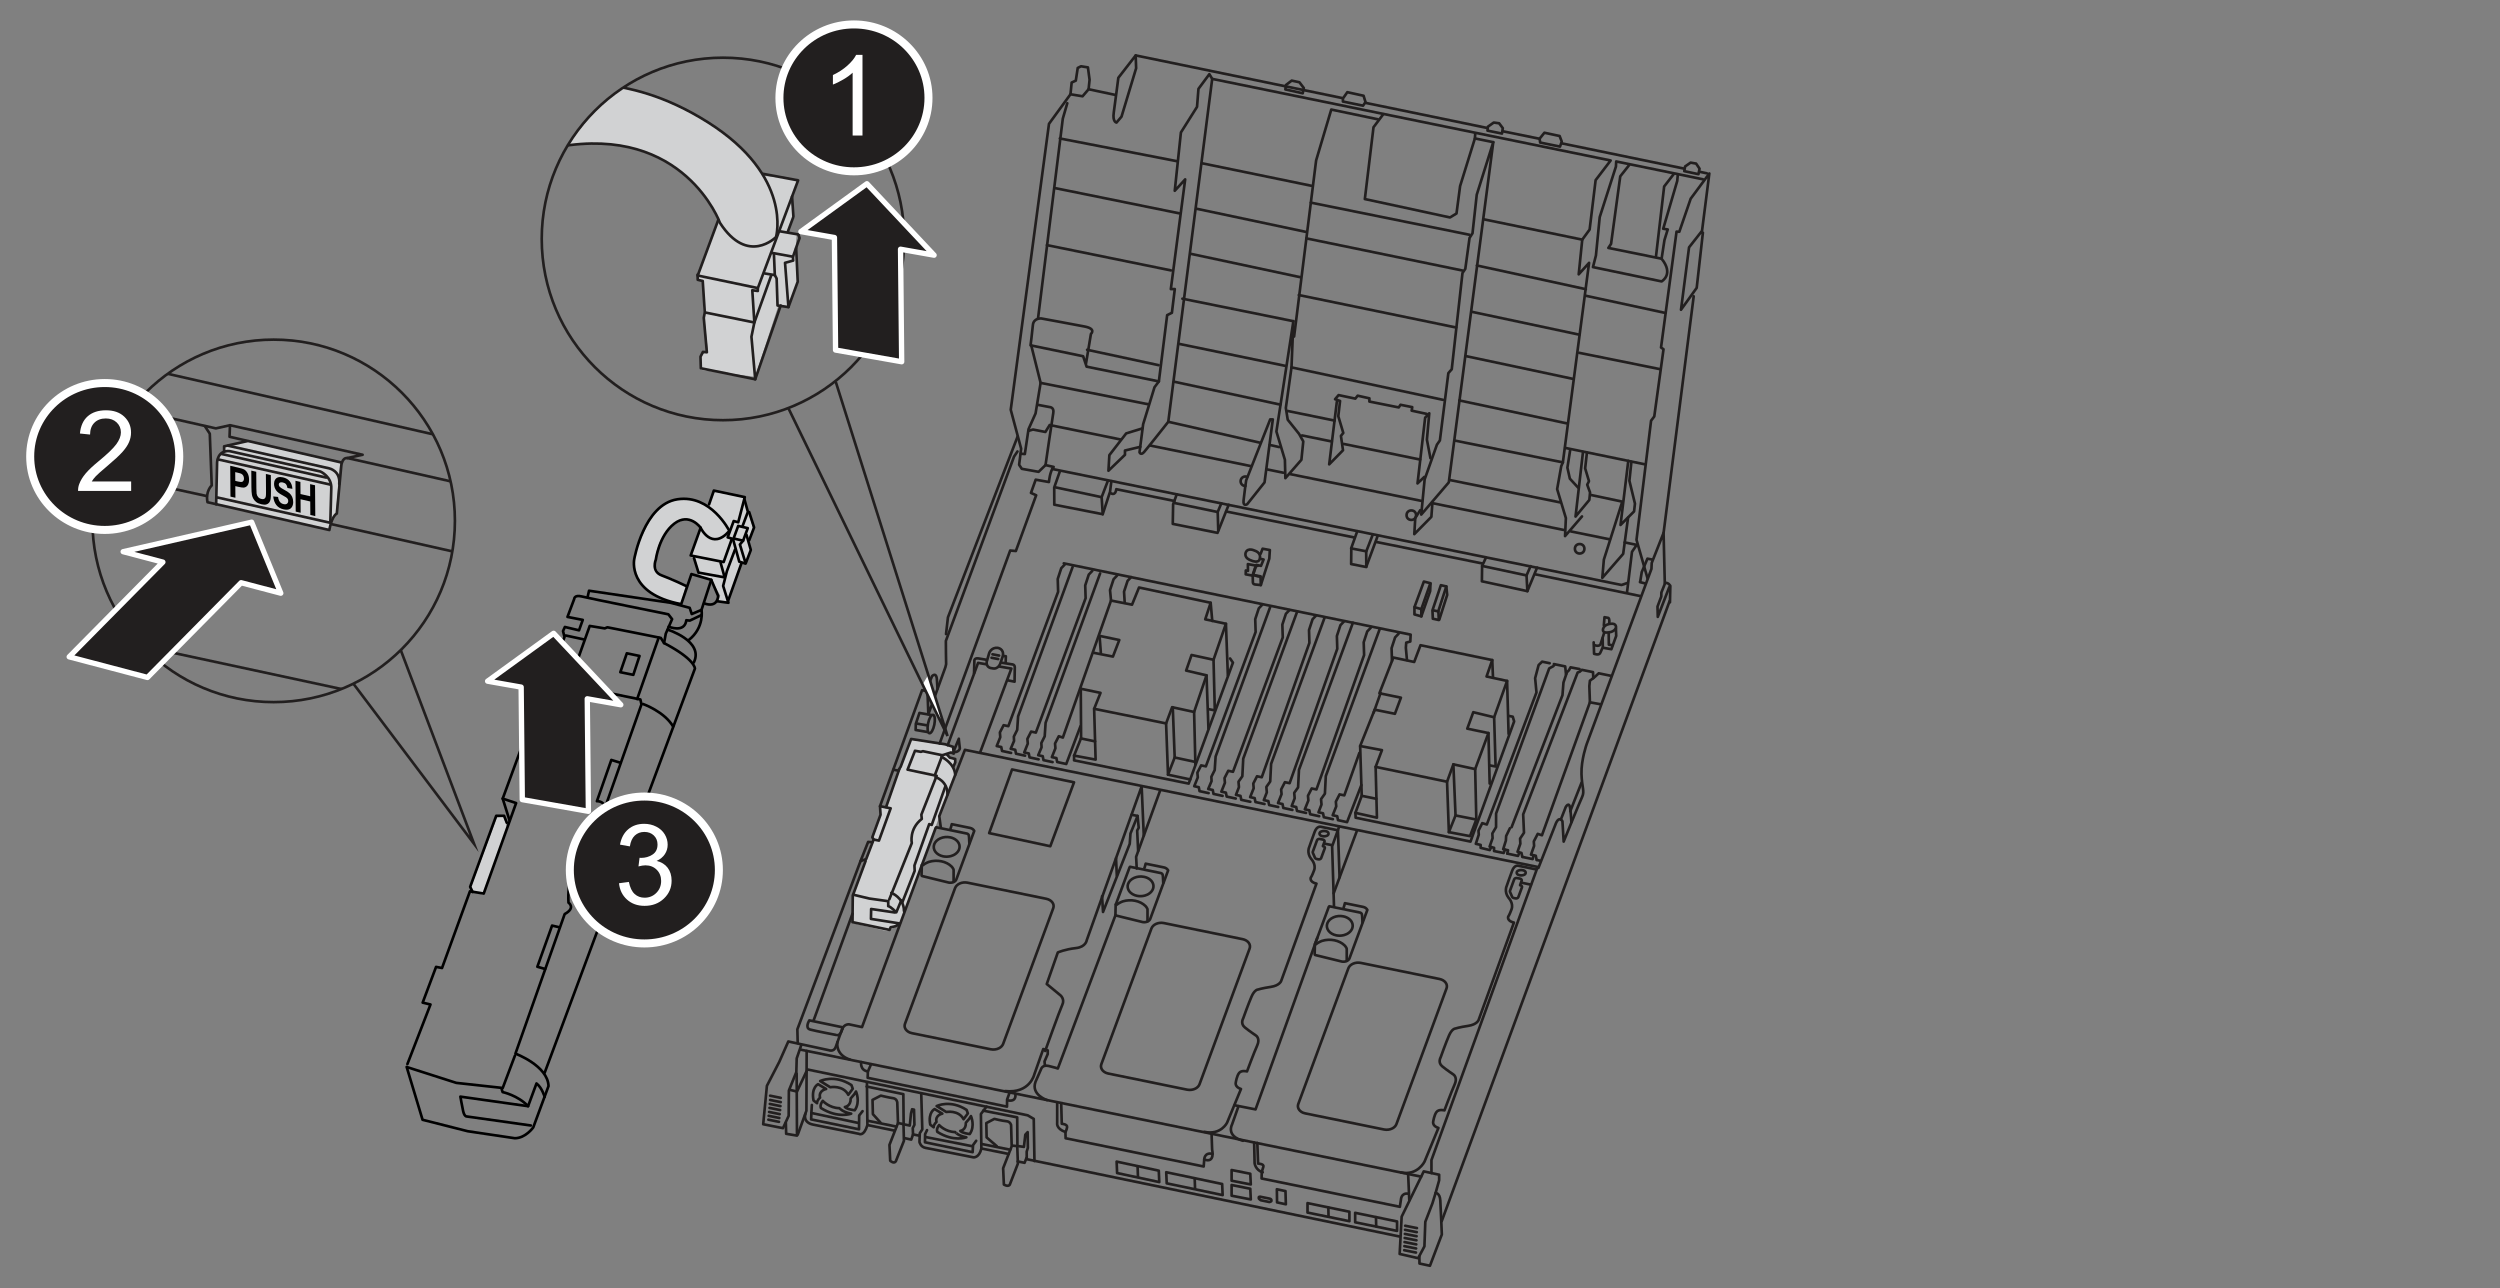 <?xml version="1.0" encoding="utf-8"?>
<!-- Generator: Adobe Illustrator 26.0.3, SVG Export Plug-In . SVG Version: 6.00 Build 0)  -->
<svg version="1.1" id="Layer_2" xmlns="http://www.w3.org/2000/svg" xmlns:xlink="http://www.w3.org/1999/xlink" x="0px" y="0px"
	 viewBox="0 0 468 241.117" style="enable-background:new 0 0 468 241.117;" xml:space="preserve">
<rect x="0" y="0" width="468" height="241.117" fill="#808080" stroke="none"/>
<style type="text/css">
	.st0{fill:#D1D2D3;}
	.st1{fill:none;stroke:#221F1F;stroke-width:0.5;stroke-linecap:round;stroke-linejoin:round;stroke-miterlimit:10;}
	.st2{fill:#D0CFCD;}
	.st3{fill:none;stroke:#000000;stroke-width:0.5;stroke-linecap:round;stroke-linejoin:round;stroke-miterlimit:10;}
	
		.st4{clip-path:url(#SVGID_00000016071335729302193960000011906471518359324319_);fill:none;stroke:#221F1F;stroke-width:0.5;stroke-miterlimit:10;}
	
		.st5{clip-path:url(#SVGID_00000016071335729302193960000011906471518359324319_);fill:none;stroke:#221F1F;stroke-width:0.5;stroke-linecap:round;stroke-linejoin:round;stroke-miterlimit:10;}
	.st6{fill:none;stroke:#221F1F;stroke-width:0.5;stroke-miterlimit:10;}
	
		.st7{clip-path:url(#SVGID_00000000190447858710494990000005767811689903200435_);fill:none;stroke:#221F1F;stroke-width:0.5;stroke-linecap:round;stroke-linejoin:round;stroke-miterlimit:10;}
	.st8{clip-path:url(#SVGID_00000000190447858710494990000005767811689903200435_);}
	.st9{fill:#221F1F;stroke:#FFFFFF;stroke-width:1.5;stroke-miterlimit:10;}
	.st10{fill:#FFFFFF;}
	.st11{fill:#221F1F;stroke:#FFFFFF;stroke-linecap:round;stroke-linejoin:round;stroke-miterlimit:10;}
</style>
<polygon class="st0" points="159.754,172.831 166.052,174.313 168.407,173.112 178.804,144.793 178.464,143.508 178.924,142.271 
	177.897,141.92 177.254,141.164 178.739,140.882 178.615,139.954 177.442,139.586 170.589,138.475 170.126,139.215 168.274,144.309 
	165.983,151.184 164.914,151.131 164.57,153.569 159.662,167.645 "/>
<polyline class="st1" points="209.737,82.266 196.5,79.563 195.694,80.864 193.378,80.41 192.606,80.637 "/>
<line class="st1" x1="234.145" y1="87.249" x2="215.286" y2="83.398"/>
<line class="st1" x1="240.234" y1="88.492" x2="237.085" y2="87.849"/>
<line class="st1" x1="266.183" y1="93.789" x2="241.521" y2="88.754"/>
<line class="st1" x1="292.693" y1="99.201" x2="268.143" y2="94.189"/>
<line class="st1" x1="301.358" y1="100.97" x2="294.092" y2="99.487"/>
<polyline class="st1" points="304.577,110.878 305.509,103.299 306.395,101.999 304.133,101.537 "/>
<polyline class="st1" points="190.468,84.516 189.828,85.475 177.065,119.981 177.083,122.353 177.115,124.331 176.973,124.919 
	173.788,133.71 173.593,128.719 "/>
<polyline class="st1" points="177.097,118.696 177.454,115.57 190.498,81.711 "/>
<path class="st1" d="M190.468,84.516"/>
<path class="st1" d="M174.148,133.879"/>
<line class="st1" x1="171.682" y1="135.464" x2="173.384" y2="135.756"/>
<polyline class="st1" points="176.123,154.924 175.831,152.785 180.635,140.371 287.85,162.291 267.969,217.166 267.969,219.595 "/>
<path class="st1" d="M312.617,112.747l0.069-3.071c0,0-0.365-0.706-1.037-0.537l-0.227-9.387l-2.22,5.63l-0.051,1.108
	l-12.112,32.779c0,0-1.06,2.952-0.984,5.602s0.64,3.201,0.111,4.337c-0.53,1.136-3.448,8.337-3.448,8.337l-0.228-3.795
	c0,0-0.116-0.218-0.303-0.327c-0.264-0.155-0.668-0.092-1.08,1.115l-3.112,7.929"/>
<polyline class="st1" points="312.479,109.931 310.336,115.477 310.285,113.547 310.991,111.669 311.008,110.928 311.732,109.102 
	"/>
<polyline class="st1" points="309.225,104.736 308.402,104.581 307.334,107.096 307.044,108.903 "/>
<line class="st1" x1="308.029" y1="109.232" x2="307.008" y2="108.976"/>
<line class="st1" x1="269.894" y1="228.589" x2="312.558" y2="112.506"/>
<polygon class="st1" points="268.74,223.334 269.408,220.953 269.408,219.908 266.526,219.282 262.39,227.762 262.014,234.738 
	265.481,235.532 266.651,233.318 266.818,228.723 268.155,225.255 "/>
<line class="st1" x1="263.054" y1="229.46" x2="265.251" y2="229.897"/>
<line class="st1" x1="263.023" y1="230.224" x2="265.219" y2="230.66"/>
<line class="st1" x1="262.992" y1="230.987" x2="265.188" y2="231.423"/>
<line class="st1" x1="262.961" y1="231.75" x2="265.157" y2="232.186"/>
<line class="st1" x1="262.93" y1="232.514" x2="265.126" y2="232.95"/>
<line class="st1" x1="262.898" y1="233.277" x2="265.095" y2="233.713"/>
<line class="st1" x1="262.867" y1="234.04" x2="265.064" y2="234.476"/>
<path class="st1" d="M268.74,223.334c0,0,0.796-0.051,0.884,1.379c0.088,1.43,0.286,6.382,0.286,6.382l-2.223,5.854l-1.959-0.418
	l-0.022-1.276"/>
<g>
	<g id="SPLINE_00000054260069330728002970000005306418353149151387_">
		<path class="st1" d="M251.582,175.053c-0.232,0.062-0.473,0.097-0.714,0.104c-0.241,0.007-0.484-0.013-0.719-0.061
			c-0.294-0.06-0.582-0.165-0.841-0.318c-0.121-0.072-0.236-0.154-0.342-0.247c-0.1-0.088-0.192-0.186-0.271-0.293
			c-0.076-0.102-0.14-0.212-0.19-0.329c-0.048-0.112-0.083-0.231-0.102-0.351c-0.019-0.119-0.022-0.241-0.009-0.361
			c0.013-0.122,0.041-0.241,0.083-0.356c0.044-0.119,0.103-0.232,0.173-0.338c0.074-0.111,0.16-0.213,0.256-0.306
			c0.101-0.098,0.211-0.186,0.329-0.263c0.123-0.081,0.254-0.151,0.389-0.21c0.284-0.124,0.588-0.2,0.898-0.231
			c0.314-0.031,0.633-0.016,0.941,0.047c0.208,0.043,0.413,0.107,0.607,0.196c0.183,0.083,0.356,0.188,0.512,0.315
			c0.145,0.118,0.275,0.255,0.379,0.41c0.098,0.145,0.173,0.305,0.217,0.474c0.043,0.163,0.056,0.335,0.039,0.503
			c-0.018,0.171-0.067,0.339-0.142,0.494c-0.079,0.165-0.187,0.315-0.312,0.448c-0.135,0.143-0.292,0.266-0.459,0.368
			c-0.044,0.027-0.088,0.052-0.134,0.076c-0.041,0.022-0.083,0.043-0.126,0.062c-0.13,0.06-0.266,0.11-0.403,0.15
			C251.622,175.042,251.602,175.047,251.582,175.053z"/>
	</g>
	<g id="SPLINE_00000164494342375396701060000006432299505817737137_">
		<path class="st1" d="M246.356,176.759c0.325-0.271,0.717-0.448,0.818-0.499c0.1-0.05,0.204-0.093,0.311-0.128
			c0.372-0.115,0.761-0.182,1.152-0.201c0.392-0.019,0.787,0.01,1.171,0.089c0.37,0.076,0.731,0.197,1.068,0.369
			c0.313,0.16,0.605,0.364,0.853,0.611c0.068,0.071,0.131,0.148,0.188,0.229c0.059,0.085,0.111,0.175,0.156,0.268
			c0.018,0.038,0.031,0.079,0.036,0.121c0.006,0.043,0.005,0.088,0.001,0.131v2.112"/>
	</g>
	<path class="st1" d="M251.534,169.862c0.025-0.059,0.047-0.119,0.067-0.18c0.024-0.072,0.045-0.145,0.064-0.219
		c0.041-0.158,0.06-0.228,0.099-0.391c0,0,0.2,0.043,0.237,0.051l3.178,0.65c0.089,0.018,0.176,0.045,0.26,0.081
		c0.079,0.034,0.156,0.076,0.225,0.127c0.066,0.047,0.126,0.102,0.177,0.165c0.048,0.059,0.127,0.189,0.127,0.189l-3.35,9.075
		c-0.039,0.106-0.108,0.201-0.19,0.28c-0.048,0.046-0.1,0.086-0.155,0.122c-0.06,0.039-0.123,0.072-0.188,0.1
		c-0.141,0.06-0.291,0.097-0.444,0.112c-0.156,0.015-0.315,0.007-0.467-0.024l-0.296-0.075l-4.666-1.143l0.001,0l-0.025-0.009
		l-0.038-0.035l-0.024-0.053l-0.015-0.077l-0.006-0.069v0l0.045-1.812"/>
	<g id="LINE_00000088824907763401547950000013963680198623051445_">
		<path class="st1" d="M255.055,172.657l-0.063-1.184l-0.045-0.304l0,0.001l-0.008-0.037l-0.056-0.117l-0.098-0.097l-0.131-0.068
			l-0.084-0.024l-5.726-1.171c-0.028-0.006-0.056,0.01-0.065,0.036l0,0l-2.59,6.981"/>
	</g>
</g>
<g>
	<g id="SPLINE_00000042013611075316009200000014764128780084758191_">
		<path class="st1" d="M214.286,167.658c-0.232,0.062-0.473,0.097-0.714,0.104c-0.241,0.007-0.484-0.013-0.719-0.061
			c-0.294-0.06-0.582-0.165-0.841-0.318c-0.121-0.072-0.236-0.154-0.342-0.247c-0.1-0.088-0.192-0.186-0.271-0.293
			c-0.076-0.102-0.14-0.212-0.19-0.329c-0.048-0.112-0.083-0.231-0.102-0.351c-0.019-0.119-0.022-0.241-0.009-0.361
			c0.013-0.122,0.041-0.241,0.083-0.356c0.044-0.119,0.103-0.232,0.173-0.338c0.074-0.111,0.16-0.213,0.256-0.306
			c0.101-0.098,0.211-0.186,0.329-0.263c0.123-0.081,0.254-0.151,0.389-0.21c0.284-0.124,0.588-0.2,0.898-0.231
			c0.314-0.031,0.633-0.016,0.941,0.047c0.208,0.043,0.413,0.107,0.607,0.196c0.183,0.083,0.356,0.188,0.512,0.315
			c0.145,0.118,0.275,0.255,0.379,0.41c0.098,0.145,0.173,0.305,0.217,0.474c0.043,0.163,0.056,0.335,0.039,0.503
			c-0.018,0.171-0.067,0.339-0.142,0.494c-0.079,0.165-0.187,0.315-0.312,0.448c-0.135,0.143-0.292,0.266-0.459,0.368
			c-0.044,0.027-0.088,0.052-0.134,0.076c-0.041,0.022-0.083,0.043-0.126,0.062c-0.13,0.06-0.266,0.11-0.403,0.15
			C214.326,167.648,214.306,167.653,214.286,167.658z"/>
	</g>
	<g id="SPLINE_00000096748726018798735590000014167081149836869774_">
		<path class="st1" d="M209.06,169.365c0.325-0.271,0.717-0.448,0.818-0.499c0.1-0.05,0.204-0.093,0.311-0.128
			c0.372-0.115,0.761-0.182,1.152-0.201c0.392-0.019,0.787,0.01,1.171,0.089c0.37,0.076,0.731,0.197,1.068,0.369
			c0.313,0.16,0.605,0.364,0.853,0.611c0.068,0.071,0.131,0.148,0.188,0.229c0.059,0.085,0.111,0.175,0.156,0.268
			c0.018,0.038,0.031,0.079,0.036,0.121c0.006,0.043,0.005,0.088,0.001,0.131v2.112"/>
	</g>
	<path class="st1" d="M214.238,162.468c0.025-0.059,0.047-0.119,0.067-0.18c0.024-0.072,0.045-0.145,0.064-0.219
		c0.041-0.158,0.06-0.228,0.099-0.391c0,0,0.2,0.043,0.237,0.051l3.178,0.65c0.089,0.018,0.176,0.045,0.26,0.081
		c0.079,0.034,0.156,0.076,0.225,0.127c0.066,0.047,0.126,0.102,0.177,0.165c0.048,0.059,0.127,0.189,0.127,0.189l-3.35,9.075
		c-0.039,0.106-0.108,0.201-0.19,0.28c-0.048,0.046-0.1,0.086-0.155,0.122c-0.06,0.039-0.123,0.072-0.188,0.1
		c-0.141,0.06-0.291,0.097-0.444,0.112c-0.156,0.015-0.315,0.007-0.467-0.024l-0.296-0.075l-4.666-1.143l0.001,0l-0.025-0.009
		l-0.038-0.035l-0.024-0.053l-0.015-0.077l-0.006-0.069l0,0l0.045-1.812"/>
	<g id="LINE_00000029758687463130002130000015540957293289047195_">
		<path class="st1" d="M217.76,165.263l-0.063-1.184l-0.045-0.304l0,0.001l-0.008-0.037l-0.056-0.117l-0.098-0.097l-0.131-0.068
			l-0.084-0.024l-5.726-1.171c-0.028-0.006-0.056,0.01-0.065,0.036l0,0l-2.59,6.981"/>
	</g>
</g>
<g>
	<g id="SPLINE_00000039853365113125514180000011861650032333998234_">
		<path class="st1" d="M177.991,160.264c-0.232,0.062-0.473,0.097-0.714,0.104c-0.241,0.007-0.484-0.013-0.719-0.061
			c-0.294-0.06-0.582-0.165-0.841-0.318c-0.121-0.072-0.236-0.154-0.342-0.247c-0.1-0.088-0.192-0.186-0.271-0.293
			c-0.076-0.102-0.14-0.212-0.19-0.329c-0.048-0.112-0.083-0.231-0.102-0.351c-0.019-0.119-0.022-0.241-0.009-0.361
			c0.013-0.122,0.041-0.241,0.083-0.356c0.044-0.119,0.103-0.232,0.173-0.338c0.074-0.111,0.16-0.213,0.256-0.306
			c0.101-0.098,0.211-0.186,0.329-0.263c0.123-0.081,0.254-0.151,0.389-0.21c0.284-0.124,0.588-0.2,0.898-0.231
			c0.314-0.031,0.633-0.016,0.941,0.047c0.208,0.043,0.413,0.107,0.607,0.196c0.183,0.083,0.356,0.188,0.512,0.315
			c0.145,0.118,0.275,0.255,0.379,0.41c0.098,0.145,0.173,0.305,0.217,0.474c0.043,0.163,0.056,0.335,0.039,0.503
			c-0.018,0.171-0.067,0.339-0.142,0.494c-0.079,0.165-0.187,0.315-0.312,0.448c-0.135,0.143-0.292,0.266-0.459,0.368
			c-0.044,0.027-0.088,0.052-0.134,0.076c-0.041,0.022-0.083,0.043-0.126,0.062c-0.13,0.06-0.266,0.11-0.403,0.15
			C178.03,160.253,178.011,160.259,177.991,160.264z"/>
	</g>
	<g id="SPLINE_00000026159657631513172880000006918823352276281769_">
		<path class="st1" d="M172.764,161.971c0.325-0.271,0.717-0.448,0.818-0.499c0.1-0.05,0.204-0.093,0.311-0.128
			c0.372-0.115,0.761-0.182,1.152-0.201c0.392-0.019,0.787,0.01,1.171,0.089c0.37,0.076,0.731,0.197,1.068,0.369
			c0.313,0.16,0.605,0.364,0.853,0.611c0.068,0.071,0.131,0.148,0.188,0.229c0.059,0.085,0.111,0.175,0.156,0.268
			c0.018,0.038,0.031,0.079,0.036,0.121c0.006,0.043,0.005,0.088,0.001,0.131v2.112"/>
	</g>
	<path class="st1" d="M177.943,155.074c0.025-0.059,0.047-0.119,0.067-0.18c0.024-0.072,0.045-0.145,0.064-0.219
		c0.041-0.158,0.06-0.228,0.099-0.391c0,0,0.2,0.043,0.237,0.051l3.178,0.65c0.089,0.018,0.176,0.045,0.26,0.081
		c0.079,0.034,0.156,0.076,0.225,0.127c0.066,0.047,0.126,0.102,0.177,0.165c0.048,0.059,0.127,0.189,0.127,0.189l-3.35,9.075
		c-0.039,0.106-0.108,0.201-0.19,0.28c-0.048,0.046-0.1,0.087-0.155,0.122c-0.06,0.039-0.123,0.072-0.188,0.1
		c-0.14,0.06-0.291,0.097-0.444,0.112c-0.156,0.015-0.315,0.007-0.467-0.024l-0.296-0.075l-4.666-1.143l0.001,0l-0.025-0.009
		l-0.038-0.035l-0.024-0.053l-0.015-0.077l-0.005-0.069v0l0.045-1.812"/>
	<g id="LINE_00000149378295660323851660000008659034153822350480_">
		<path class="st1" d="M181.464,157.869l-0.063-1.184c0,0-0.045-0.304-0.045-0.304l0,0.001l-0.008-0.037l-0.056-0.117l-0.098-0.097
			l-0.131-0.068l-0.084-0.024c0,0-5.726-1.171-5.726-1.171c-0.028-0.006-0.056,0.01-0.065,0.036l0,0l-2.59,6.981l-11.228,30.386
			l-2.41-0.511c0,0-0.887-0.114-1.288,0.859"/>
	</g>
</g>
<polyline class="st1" points="217.185,147.955 212.684,160.401 212.792,162.577 "/>
<path class="st1" d="M195.659,196.734c0,0,2.72-7.615,3.209-8.648c0.49-1.033-0.326-1.74-0.326-1.74l-2.589-2.138l2.07-5.91
	c0,0,1.329-0.589,3.402-0.818c1.86-0.205,2.012-1.469,2.012-1.469l10.28-28.8l0.402,9.217"/>
<polygon class="st1" points="189.457,144.045 201.056,146.449 196.615,158.414 185.172,155.958 "/>
<line class="st1" x1="253.983" y1="155.611" x2="249.665" y2="167.221"/>
<polyline class="st1" points="231.121,206.903 235.038,207.679 246.594,175.579 "/>
<path class="st1" d="M231.846,207.083l-1.219,3.454c0,0-1.164,2.108,2.065,3.016"/>
<line class="st1" x1="266.032" y1="220.271" x2="149.848" y2="196.49"/>
<path class="st1" d="M250.766,164.253l-0.305-8.822l-3.192-0.658c0,0-0.721-0.219-1.159,0.94c-0.439,1.159-1.015,2.838-1.015,2.838
	s-0.533,1.065,0.345,2.225c0,0,0.971,1.003,0.564,2.131c-0.407,1.128-0.627,1.379-0.627,1.379s-0.313,0.815,1.065,1.128
	l-6.611,18.236c0,0-0.282,0.846-1.943,1.097c-1.661,0.251-2.413,0.501-2.413,0.501s-0.595,0-1.159,1.253
	c-0.564,1.253-1.598,4.167-1.598,4.167s-0.564,0.94,0.313,1.661c0.877,0.721,2.099,1.535,2.099,1.535s0.815,0.533,0.219,1.849
	c-0.595,1.316-1.911,4.857-1.911,4.857s-1.039-0.279-1.48,0.294s-0.617,1.763-0.617,1.763s-0.265,0.838,0.97,1.234l-2.601,6.304
	c0,0-1.146,2.381-4.232,1.719"/>
<path class="st1" d="M149.331,195.278l-0.066-2.59l11.821-31.478l1.063-0.398l1.395-3.652l0.996,0.199l2.191-6.043l-1.992-0.398
	l7.882-21.727l0.698,0.161l0.204-0.487l0.958-2.286c0,0,0.886-0.994,0.929,0.951l0.089,1.399"/>
<path class="st1" d="M162.045,161.162l-2.404,6.485l-0.056,4.976l6.933,1.454l0.224-0.503c0,0,1.156-0.093,1.707-0.699l-5.406-0.858
	l0.036-1.854l4.435,0.654"/>
<line class="st1" x1="152.287" y1="191.077" x2="159.59" y2="171.04"/>
<path class="st1" d="M157.742,192.311l-6.235-1.299c0,0-0.909,1.429,0.162,1.721s4.838,1.007,4.838,1.007
	S157.385,194.194,157.742,192.311z"/>
<path class="st1" d="M150.026,195.557l-0.881,2.569l-0.073,2.569l-1.395,3.45l-0.037,4.734l-1.064,2.312l-3.707-0.734l0.697-7.193
	l2.312-4.478l1.692-3.821l7.584,1.631c0,0,0.973,0.401,1.316-0.658c0.343-1.059,1.202-3.32,1.202-3.32"/>
<polyline class="st1" points="147.888,204.026 149.195,204.338 150.962,200.582 "/>
<polyline class="st1" points="149.133,200.976 149.195,212.586 147.172,212.244 147.11,210.19 "/>
<polyline class="st1" points="149.348,212.382 150.962,207.926 151.008,196.74 "/>
<polyline class="st1" points="151.171,200.21 192.39,208.791 193.519,209.456 193.648,217.346 "/>
<path class="st1" d="M156.758,195.115c0,0-0.441,2.325,2.365,3.247"/>
<path class="st1" d="M188.153,204.248c4.672,0.501,5.478-3.142,5.478-3.142l1.669-4.728l0.834,0.25v0.695l-0.6,1.382l0.073,0.757"/>
<path class="st1" d="M196.017,205.941c0,0-3.081-0.998-2.163-3.445l1.029-2.336c0,0,0.222-0.89,1.418-0.612
	c1.196,0.278,1.724,0.473,1.724,0.473l10.806-28.731"/>
<polyline class="st1" points="206.304,167.785 206.487,170.72 211.485,157.972 211.623,156.046 212.953,152.744 211.844,152.52 "/>
<line class="st1" x1="208.921" y1="160.664" x2="209.069" y2="163.926"/>
<polyline class="st1" points="213.061,159.303 212.879,155.479 213.165,154.959 212.953,152.744 "/>
<polyline class="st1" points="249.724,169.678 249.375,158.425 250.683,154.769 "/>
<line class="st1" x1="247.928" y1="157.928" x2="249.276" y2="158.195"/>
<g id="SPLINE_00000164483038663826391190000017124657414616540344_">
	<path class="st1" d="M246.166,160.584l-0.404-0.946c-0.013-0.03-0.02-0.063-0.021-0.096c-0.001-0.033,0.005-0.066,0.016-0.097
		l0.794-2.152c0.016-0.044,0.044-0.083,0.077-0.116c0.037-0.037,0.082-0.065,0.129-0.085c0.051-0.022,0.106-0.036,0.162-0.042
		c0.057-0.006,0.114-0.003,0.17,0.008l0.553,0.113c0.041,0.008,0.081,0.022,0.119,0.04c0.035,0.017,0.069,0.039,0.098,0.065
		c0.027,0.024,0.05,0.053,0.068,0.085c0.016,0.03,0.027,0.063,0.031,0.096c0.004,0.03,0.002,0.061-0.005,0.091
		c-0.002,0.01-0.005,0.02-0.009,0.03l-0.292,0.791c-0.002,0.006-0.003,0.013-0.002,0.02c0.001,0.007,0.004,0.013,0.008,0.019
		c0.009,0.013,0.025,0.02,0.04,0.023l0.055,0.011c0.044,0.009,0.088,0.025,0.127,0.048c0.036,0.021,0.068,0.048,0.092,0.081
		c0.022,0.03,0.038,0.065,0.044,0.102c0.006,0.036,0.001,0.074-0.011,0.108l-0.682,1.847c-0.016,0.044-0.044,0.083-0.077,0.116
		c-0.037,0.037-0.082,0.065-0.129,0.085c-0.051,0.022-0.106,0.036-0.162,0.042c-0.057,0.006-0.114,0.003-0.17-0.008l-0.322-0.066
		c-0.065-0.013-0.129-0.039-0.184-0.078C246.23,160.685,246.189,160.638,246.166,160.584"/>
</g>
<ellipse class="st1" cx="247.858" cy="156.06" rx="0.84" ry="0.504"/>
<g id="SPLINE_00000099648068825152717350000000165979170001098922_">
	<path class="st1" d="M187.036,196.218c0.173-0.091,0.335-0.21,0.469-0.353c0.063-0.067,0.119-0.139,0.168-0.217
		c0.047-0.074,0.086-0.153,0.117-0.235l9.376-25.401c0.033-0.089,0.055-0.183,0.065-0.278c0.01-0.094,0.007-0.188-0.007-0.281
		c-0.015-0.094-0.042-0.187-0.079-0.274c-0.039-0.091-0.089-0.177-0.148-0.256c-0.062-0.084-0.134-0.16-0.212-0.229
		c-0.082-0.073-0.172-0.137-0.267-0.192c-0.202-0.119-0.427-0.201-0.656-0.248l-14.747-3.016c-0.24-0.049-0.489-0.061-0.734-0.037
		c-0.241,0.024-0.479,0.084-0.7,0.18c-0.106,0.046-0.207,0.101-0.303,0.164c-0.092,0.06-0.178,0.129-0.256,0.205
		c-0.074,0.073-0.142,0.152-0.199,0.239c-0.055,0.082-0.101,0.171-0.135,0.263l-9.376,25.401c-0.027,0.073-0.047,0.149-0.058,0.226
		c-0.011,0.076-0.015,0.153-0.011,0.229c0.005,0.077,0.017,0.153,0.038,0.227c0.021,0.076,0.049,0.149,0.085,0.219
		c0.075,0.148,0.179,0.28,0.301,0.393c0.133,0.123,0.287,0.222,0.449,0.299c0.039,0.018,0.079,0.036,0.119,0.052
		c0.123,0.049,0.252,0.087,0.382,0.114l14.747,3.016c0.267,0.055,0.544,0.064,0.816,0.027
		C186.542,196.42,186.802,196.342,187.036,196.218"/>
</g>
<g id="SPLINE_00000134933505741954667640000010963131160605662857_">
	<path class="st1" d="M223.796,203.777c0.173-0.091,0.335-0.21,0.469-0.353c0.063-0.067,0.119-0.139,0.168-0.217
		c0.047-0.074,0.086-0.153,0.117-0.235l9.376-25.401c0.033-0.089,0.055-0.183,0.065-0.278c0.01-0.094,0.007-0.188-0.007-0.281
		c-0.015-0.094-0.042-0.187-0.079-0.274c-0.039-0.091-0.089-0.177-0.148-0.256c-0.062-0.084-0.134-0.16-0.212-0.229
		c-0.082-0.073-0.172-0.137-0.267-0.192c-0.202-0.119-0.427-0.201-0.656-0.248l-14.747-3.016c-0.24-0.049-0.489-0.061-0.734-0.037
		c-0.241,0.024-0.479,0.084-0.7,0.18c-0.106,0.046-0.207,0.101-0.303,0.164c-0.092,0.06-0.178,0.129-0.256,0.205
		c-0.074,0.073-0.142,0.152-0.199,0.239c-0.055,0.082-0.101,0.171-0.135,0.263l-9.376,25.401c-0.027,0.073-0.047,0.149-0.058,0.226
		c-0.011,0.076-0.015,0.153-0.011,0.229c0.005,0.077,0.017,0.153,0.038,0.227c0.021,0.076,0.049,0.149,0.085,0.219
		c0.075,0.148,0.179,0.28,0.301,0.393c0.133,0.123,0.287,0.222,0.449,0.299c0.039,0.018,0.079,0.036,0.119,0.052
		c0.123,0.049,0.252,0.087,0.382,0.114l14.747,3.016c0.267,0.055,0.544,0.063,0.816,0.027
		C223.302,203.98,223.562,203.901,223.796,203.777"/>
</g>
<g id="SPLINE_00000154408773732903427210000016225706128098530964_">
	<path class="st1" d="M260.66,211.233c0.173-0.091,0.335-0.21,0.469-0.353c0.063-0.067,0.119-0.139,0.168-0.217
		c0.047-0.074,0.086-0.153,0.117-0.235l9.376-25.401c0.033-0.089,0.055-0.183,0.065-0.278c0.01-0.094,0.007-0.188-0.007-0.281
		c-0.015-0.094-0.042-0.187-0.079-0.274c-0.039-0.091-0.089-0.177-0.148-0.256c-0.062-0.084-0.134-0.16-0.212-0.229
		c-0.082-0.073-0.172-0.137-0.267-0.192c-0.202-0.119-0.427-0.201-0.656-0.248l-14.747-3.016c-0.24-0.049-0.489-0.061-0.734-0.037
		c-0.241,0.024-0.479,0.084-0.7,0.18c-0.106,0.046-0.207,0.101-0.303,0.164c-0.092,0.06-0.178,0.129-0.256,0.205
		c-0.074,0.073-0.142,0.152-0.199,0.239c-0.055,0.082-0.101,0.171-0.135,0.263l-9.376,25.401c-0.027,0.073-0.047,0.149-0.058,0.226
		c-0.011,0.076-0.015,0.153-0.011,0.229c0.005,0.077,0.017,0.153,0.038,0.227c0.021,0.076,0.049,0.149,0.085,0.219
		c0.075,0.148,0.179,0.28,0.301,0.393c0.133,0.123,0.287,0.222,0.449,0.299c0.039,0.018,0.079,0.036,0.119,0.052
		c0.123,0.049,0.252,0.087,0.382,0.114l14.747,3.016c0.267,0.055,0.544,0.063,0.816,0.027
		C260.166,211.435,260.426,211.357,260.66,211.233"/>
</g>
<path class="st1" d="M287.424,162.725l-3.192-0.658c0,0-0.721-0.219-1.159,0.94c-0.439,1.159-1.015,2.838-1.015,2.838
	s-0.533,1.065,0.345,2.225c0,0,0.971,1.003,0.564,2.131c-0.407,1.128-0.627,1.379-0.627,1.379s-0.313,0.815,1.065,1.128
	l-6.611,18.236c0,0-0.282,0.846-1.943,1.097c-1.661,0.251-2.413,0.501-2.413,0.501s-0.595,0-1.159,1.253
	c-0.564,1.253-1.598,4.167-1.598,4.167s-0.564,0.94,0.313,1.661c0.877,0.721,2.099,1.535,2.099,1.535s0.815,0.533,0.219,1.849
	c-0.595,1.316-1.911,4.857-1.911,4.857s-1.039-0.279-1.48,0.294s-0.617,1.763-0.617,1.763s-0.265,0.838,0.97,1.234l-2.601,6.304
	c0,0-1.328,2.682-4.414,2.021"/>
<line class="st1" x1="263.603" y1="219.8" x2="263.82" y2="224.691"/>
<path class="st1" d="M234.775,213.913l0.087,3.852c0,0,0.173,1.299,1.515,1.688"/>
<path class="st1" d="M235.372,213.97l0.143,3.848c0,0,1.14,0.057,0.998,0.57s-0.314,0.998-0.314,0.998l-0.029,1.226l25.884,5.302
	l0.2-1.34c0,0,0.029-1.34,1.397-1.112"/>
<path class="st1" d="M198.66,206.593l0.103,3.776c0,0,1.098,0.069,0.995,0.652c-0.103,0.584-0.309,0.892-0.309,0.892l0.034,1.167
	l25.847,5.286l0.103-1.304c0,0,0-1.407,1.545-1.064"/>
<path class="st1" d="M226.807,212.291l0.103,2.918c0,0,0.618,2.609-1.476,1.854"/>
<path class="st1" d="M197.905,206.49v3.741c0,0-0.24,1.064,1.545,1.682"/>
<path class="st1" d="M150.77,208.506c0,0-0.58,1.625,1.48,2.031s8.53,1.712,8.53,1.712s0.928,0.609,1.596-1.625l-0.087-8.036"/>
<polyline class="st1" points="162.24,203.4 169.107,204.827 169.162,210.48 "/>
<line class="st1" x1="162.549" y1="210.64" x2="167.457" y2="211.653"/>
<line class="st1" x1="162.498" y1="209.816" x2="167.805" y2="210.898"/>
<polyline class="st1" points="169.153,210.46 170.311,210.705 170.537,208.45 170.743,207.651 171.103,207.729 171.181,210.563 
	170.868,211.18 170.92,212.367 170.581,213.331 169.278,213.045 "/>
<path class="st1" d="M169.214,213.565l-0.08-3.126l-1.03-0.207l-1.598,4.09l0.139,2.967c0,0,0.697,0.657,1.055,0.1L169.214,213.565z
	"/>
<path class="st1" d="M168.104,210.232l-0.137-3.854c0,0-0.068-0.707-0.775-0.798s-2.304-0.479-2.304-0.479l-1.551,0.798l0.068,2.668
	l1.414,1.574"/>
<polyline class="st1" points="182.74,213.556 182.158,214.359 182.075,215.689 173.152,213.833 173.18,212.309 173.54,211.561 "/>
<path class="st1" d="M172.459,204.772l0.194,6.65l-0.471,0.72l-0.055,1.635c0,0,0.194,0.942,1.136,1.108
	c0.942,0.166,8.978,1.773,8.978,1.773s1.053,0.111,1.469-1.635l-0.083-6.484l1.053-1.385"/>
<line class="st1" x1="173.318" y1="212.863" x2="182.047" y2="214.581"/>
<line class="st1" x1="170.92" y1="212.367" x2="172.052" y2="212.588"/>
<polyline class="st1" points="184.059,207.912 190.419,209.171 190.46,214.53 191.68,214.698 191.938,212.414 192.375,211.938 
	192.414,214.877 192.196,215.592 192.205,217.001 262.041,231.487 "/>
<line class="st1" x1="183.704" y1="214.142" x2="189.106" y2="215.225"/>
<line class="st1" x1="183.714" y1="214.999" x2="188.805" y2="216.017"/>
<path class="st1" d="M186.58,214.546l-1.885-1.621l-0.057-2.677l1.508-0.792c0,0,1.49,0.377,2.244,0.434s0.886,0.716,0.886,0.716
	l0.113,3.978l-1.602,4.106l0.139,3.058c0.894,0.516,1.112,0,1.112,0l1.509-3.912l-0.118-3.276c0,0-0.22-0.02-0.895-0.1"/>
<polyline class="st1" points="190.508,217.418 191.799,217.677 192.156,216.763 "/>
<g>
	<polygon class="st1" points="209.032,217.453 216.923,219.148 217.015,221.288 209.123,219.593 	"/>
	<line class="st1" x1="212.963" y1="218.497" x2="213.024" y2="220.3"/>
</g>
<g>
	<polygon class="st1" points="218.318,219.44 228.787,221.644 228.878,223.723 218.41,221.519 	"/>
	<line class="st1" x1="223.648" y1="220.669" x2="223.709" y2="222.421"/>
</g>
<polygon class="st1" points="230.558,219.027 234.054,219.726 234.149,221.729 230.558,221.029 "/>
<polygon class="st1" points="230.558,221.833 234.054,222.532 234.149,224.534 230.558,223.835 "/>
<line class="st1" x1="284.837" y1="165.241" x2="286.591" y2="165.609"/>
<g id="SPLINE_00000018231100706033093060000014274652602543138998_">
	<path class="st1" d="M283.075,167.897l-0.404-0.946c-0.013-0.03-0.02-0.063-0.021-0.096c-0.001-0.033,0.005-0.066,0.016-0.097
		l0.794-2.152c0.016-0.044,0.044-0.083,0.077-0.116c0.037-0.037,0.082-0.065,0.129-0.085c0.051-0.022,0.106-0.036,0.162-0.042
		c0.057-0.006,0.114-0.003,0.17,0.008l0.553,0.113c0.041,0.008,0.081,0.022,0.119,0.04c0.035,0.017,0.069,0.039,0.098,0.065
		c0.027,0.024,0.05,0.053,0.068,0.085c0.016,0.03,0.027,0.063,0.031,0.096c0.004,0.03,0.002,0.061-0.005,0.091
		c-0.002,0.01-0.005,0.02-0.009,0.03l-0.292,0.791c-0.002,0.006-0.003,0.013-0.002,0.02c0.001,0.007,0.004,0.013,0.008,0.019
		c0.009,0.012,0.025,0.02,0.04,0.023l0.055,0.011c0.044,0.009,0.088,0.025,0.127,0.048c0.036,0.021,0.068,0.048,0.092,0.081
		c0.022,0.03,0.038,0.065,0.044,0.103c0.006,0.036,0.001,0.074-0.011,0.108l-0.682,1.847c-0.016,0.044-0.044,0.083-0.077,0.116
		c-0.037,0.037-0.082,0.065-0.129,0.085c-0.051,0.022-0.106,0.036-0.162,0.042c-0.057,0.006-0.114,0.003-0.17-0.008l-0.322-0.066
		c-0.065-0.013-0.129-0.039-0.184-0.078C283.139,167.998,283.098,167.951,283.075,167.897"/>
</g>
<ellipse class="st1" cx="284.768" cy="163.373" rx="0.84" ry="0.504"/>
<path class="st1" d="M159.721,167.487l3.01,0.719l3.545,0.498l0.002,0.93c0.477,0.079,1.51,1.152,1.51,1.152l0.926-2.222"/>
<path class="st1" d="M166.477,168.361l4.212-10.531c0,0-0.556-2.623,1.868-4.53l-0.079-0.795l2.861-7.272l-5.444-1.152l1.391-3.537
	l1.113,0.199l0.358-0.119l3.656,0.755l-1.351,3.576"/>
<polyline class="st1" points="167.223,144.078 168.132,144.26 168.605,143.533 170.568,138.334 176.966,139.334 178.42,139.807 
	178.53,141.079 178.021,140.861 176.411,141.379 "/>
<path class="st1" d="M175.149,145.478c0,0,2.29,0.727,2.218,3.272"/>
<path class="st1" d="M176.276,141.697c0,0,2.363,1.091,2.545,3.345"/>
<polyline class="st1" points="176.966,147.223 174.422,154.421 173.949,154.276 171.186,162.019 171.222,163.037 168.896,168.963 
	"/>
<path class="st1" d="M166.86,167.145c0,0,2.363,0.909,2.363,3.381"/>
<polyline class="st1" points="164.738,150.917 164.837,152.512 163.3,156.732 163.542,157.16 "/>
<polyline class="st1" points="161.085,161.211 162.516,157.606 163.27,157.666 "/>
<polyline class="st1" points="173.565,137.023 171.405,136.648 171.441,135.499 172.12,133.462 174.316,133.842 "/>
<path class="st1" d="M179.492,138.292l-0.001,0.145l0.192,1.655c0,0-0.114,0.739-1.108,0.71l0.057-0.426l0.811-1.962"/>
<polyline class="st1" points="177.234,141.197 177.805,141.831 178.812,142.083 178.821,142.73 178.451,143.57 "/>
<line class="st1" x1="144.17" y1="205.114" x2="146.157" y2="205.52"/>
<line class="st1" x1="144.17" y1="205.914" x2="146.157" y2="206.32"/>
<line class="st1" x1="144.111" y1="206.655" x2="146.099" y2="207.062"/>
<line class="st1" x1="144.053" y1="207.397" x2="146.04" y2="207.803"/>
<line class="st1" x1="143.975" y1="208.158" x2="145.962" y2="208.564"/>
<line class="st1" x1="143.897" y1="208.88" x2="145.884" y2="209.287"/>
<line class="st1" x1="143.838" y1="209.602" x2="145.826" y2="210.009"/>
<path class="st1" d="M159.392,203.127c-3.205-2.08-5.851-0.754-5.851-0.754l1.88,1.159c0,0,2.402-0.448,3.377,1.414l0.834-1.132
	L159.392,203.127z"/>
<path class="st1" d="M152.951,206.517l-0.661-0.504c-0.464-2.46,0.856-3.051,0.856-3.051l1.501,0.898c0,0-1.455,0.276-1.137,1.631
	C153.51,205.491,152.932,205.941,152.951,206.517z"/>
<polyline class="st1" points="151.978,206.853 151.901,208.129 151.843,209.551 160.808,211.407 160.837,208.816 161.468,208.011 
	"/>
<path class="st1" d="M159.341,208.481c0,0-2.459,0.952-5.662-1.06c0,0-0.3-0.486,0.343-1.341c0,0,1.2,1.347,3.129,1.371
	C157.151,207.451,157.657,208.155,159.341,208.481z"/>
<line class="st1" x1="151.903" y1="208.352" x2="160.622" y2="210.205"/>
<path class="st1" d="M158.164,207.228c0,0,1.14-0.136,1.08-1.596l0.658-0.764l0.338-0.533c0,0,0.871,1.91-0.232,3.504
	C160.008,207.839,158.591,207.703,158.164,207.228z"/>
<g>
	<path class="st1" d="M180.949,207.775c-3.072-1.994-5.608-0.722-5.608-0.722l1.802,1.111c0,0,2.303-0.429,3.237,1.356l0.8-1.086
		L180.949,207.775z"/>
	<path class="st1" d="M174.775,211.025l-0.633-0.483c-0.445-2.358,0.82-2.925,0.82-2.925l1.439,0.861c0,0-1.395,0.265-1.09,1.563
		C175.31,210.042,174.756,210.473,174.775,211.025z"/>
	<path class="st1" d="M180.9,212.908c0,0-2.357,0.912-5.428-1.016c0,0-0.288-0.466,0.329-1.286c0,0,1.15,1.291,3,1.314
		C178.8,211.921,179.286,212.596,180.9,212.908z"/>
	<path class="st1" d="M179.771,211.706c0,0,1.092-0.13,1.035-1.53l0.631-0.732l0.324-0.511c0,0,0.835,1.831-0.222,3.359
		C181.539,212.292,180.181,212.162,179.771,211.706z"/>
</g>
<path class="st1" d="M161.212,198.834c0,0-0.274,1.503,1.248,1.741"/>
<path class="st1" d="M190.055,204.734c0,0,0.402,1.566-1.365,1.265"/>
<polyline class="st1" points="189.031,204.453 188.529,205.819 188.508,207.164 162.426,201.763 162.466,200.598 163.065,199.228 
	"/>
<polygon class="st1" points="239.027,222.626 240.642,222.972 240.712,225.442 239.065,225.087 "/>
<g>
	<polygon class="st1" points="244.767,225.222 248.666,226.025 252.608,226.837 252.608,228.609 244.767,226.994 	"/>
	<line class="st1" x1="248.701" y1="227.749" x2="248.666" y2="226.025"/>
</g>
<g>
	<polygon class="st1" points="253.687,227.04 257.585,227.843 261.528,228.655 261.528,230.426 253.687,228.811 	"/>
	<line class="st1" x1="257.62" y1="229.567" x2="257.585" y2="227.843"/>
</g>
<g id="SPLINE_00000124879306988595696710000016674386530324355502_">
	<path class="st1" d="M235.648,224.141c0.001-0.01,0.003-0.021,0.007-0.031c0.003-0.008,0.007-0.017,0.012-0.024
		c0.011-0.016,0.025-0.029,0.041-0.039c0.044-0.027,0.099-0.035,0.151-0.032c0.02,0.001,0.04,0.004,0.06,0.008l1.802,0.369
		c0.054,0.011,0.107,0.032,0.154,0.063c0.042,0.027,0.08,0.061,0.104,0.104c0.013,0.023,0.022,0.049,0.023,0.076l0.004,0.168
		l-0.006,0.034c-0.007,0.018-0.02,0.034-0.036,0.046c-0.006,0.004-0.012,0.008-0.019,0.011l-0.207,0.102
		c-0.027,0.013-0.057,0.019-0.087,0.019c-0.011,0-0.022,0-0.034-0.001c-0.012-0.001-0.025-0.003-0.037-0.005l-1.492-0.305
		c-0.012-0.003-0.025-0.006-0.037-0.01c-0.03-0.01-0.06-0.023-0.086-0.041c-0.013-0.008-0.025-0.017-0.036-0.027l-0.213-0.188
		c-0.013-0.011-0.025-0.024-0.035-0.038c-0.009-0.012-0.017-0.026-0.022-0.04c-0.005-0.013-0.008-0.026-0.008-0.039l-0.004-0.168
		L235.648,224.141z"/>
</g>
<polyline class="st1" points="304.667,109.124 303.555,109.509 196.971,87.789 "/>
<polyline class="st1" points="213.459,83.65 210.595,84.337 210.595,85.139 207.501,88.119 207.673,85.197 210.824,81.129 
	213.803,80.212 "/>
<path class="st1" d="M238.271,78.513l-1.549,11.791l-3.25,4.081c0,0-0.794,0.529-0.68-0.68s0.491-3.779,0.491-3.779l4.497-11.413
	H238.271z"/>
<path class="st1" d="M216.94,71.399l-0.815,1.086l-2.127,6.924l-0.679,5.249c0,0,0.226,0.679,0.86-0.045
	c0.634-0.724,4.525-5.657,4.525-5.657l8.221-64.189l-0.532-0.887l-2.041,2.751l-0.266,3.372l-3.017,4.792l-1.154,10.916l1.952-2.13
	l-2.683,20.533h0.74l-0.543,4.439l-0.888,0.444L216.94,71.399z"/>
<polygon class="st1" points="240.621,89.514 243.621,86.073 243.974,82.631 243.18,81.219 241.062,78.572 240.709,76.366 
	241.768,68.776 242.121,60.128 238.944,80.778 240.533,86.073 "/>
<polygon class="st1" points="266.692,89.747 266.057,96.329 271.212,90.302 279.54,26.615 276.447,36.45 275.654,43.667 
	275.098,44.54 274.305,50.329 273.777,51.107 271.767,69.126 271.133,69.84 269.547,82.45 268.992,83.243 "/>
<polyline class="st1" points="265.868,95.507 264.936,96.972 264.758,99.989 267.953,96.75 268.143,94.189 "/>
<polyline class="st1" points="293.946,84.176 293.416,87.555 293.88,89.609 295.404,91.266 "/>
<polyline class="st1" points="296.332,84.64 294.94,96.699 296.162,95.226 297.525,93.585 297.657,92.193 297.127,90.736 
	297.458,90.073 296.74,87.678 297.071,84.762 "/>
<polyline class="st1" points="296.146,96.677 292.978,100.356 293.131,96.983 291.496,91.567 292.262,87.275 292.569,86.559 
	297.474,49.207 295.533,51.353 296.197,44.863 297.577,42.973 298.701,33.724 301.511,30.045 226.926,14.768 "/>
<path class="st1" d="M318.788,33.562l-16.235-3.338l-0.051,0.961l-3.035,9.458l-0.708,7.182l-0.556,2.175l12.846,2.681
	c0,0,2.377-1.315,0-4.248l-9.963-2.023l0.506-0.759l1.72-12.644l1.696-2.136"/>
<line class="st1" x1="317.06" y1="55.47" x2="311.423" y2="99.752"/>
<path class="st1" d="M311.423,99.752"/>
<polyline class="st1" points="308.412,108.238 306.352,101.054 309.081,78.758 309.68,77.96 311.41,65.381 310.944,65.048 
	313.85,43.36 314.368,43.387 316.496,37.195 319.987,32.476 318.621,43.21 316.19,46.305 314.682,57.987 317.622,53.887 
	318.782,43.559 "/>
<polyline class="st1" points="313.314,32.595 311.53,34.908 310.01,47.928 "/>
<polyline class="st1" points="314.073,32.841 313.979,33.872 311.354,42.823 312.198,42.956 311.589,44.932 311.05,48.431 "/>
<line class="st1" x1="296.902" y1="55.373" x2="311.748" y2="58.583"/>
<line class="st1" x1="295.618" y1="66.046" x2="310.705" y2="69.096"/>
<polyline class="st1" points="307.935,86.923 304.812,86.279 293.009,83.846 "/>
<polyline class="st1" points="304.812,86.279 303.362,98.274 305.898,95.737 306.064,94.282 305.025,90 305.399,86.466 "/>
<polyline class="st1" points="297.832,92.661 303.694,93.908 300.243,104.76 299.952,108.169 303.86,103.679 304.775,96.902 "/>
<line class="st1" x1="271.322" y1="89.845" x2="292.147" y2="94.067"/>
<line class="st1" x1="272.324" y1="82.474" x2="292.569" y2="86.559"/>
<line class="st1" x1="273.183" y1="74.96" x2="293.292" y2="79.254"/>
<line class="st1" x1="274.399" y1="66.659" x2="294.58" y2="70.953"/>
<line class="st1" x1="275.473" y1="58.358" x2="295.653" y2="62.652"/>
<line class="st1" x1="276.475" y1="49.699" x2="296.87" y2="54.136"/>
<line class="st1" x1="277.691" y1="41.04" x2="296.197" y2="44.863"/>
<polyline class="st1" points="258.943,21.387 257.119,23.819 255.498,37.262 271.44,40.707 272.656,39.964 273.332,34.83 
	276.101,25.913 276.169,24.967 "/>
<line class="st1" x1="279.54" y1="26.615" x2="276.101" y2="25.913"/>
<polyline class="st1" points="257.93,22.333 249.215,20.509 246.378,30.034 245.391,37.932 242.257,62.999 "/>
<line class="st1" x1="275.088" y1="43.95" x2="245.391" y2="37.932"/>
<line class="st1" x1="244.554" y1="44.625" x2="273.737" y2="50.637"/>
<line class="st1" x1="272.588" y1="61.311" x2="243.135" y2="55.231"/>
<line class="st1" x1="241.768" y1="68.776" x2="270.134" y2="74.851"/>
<line class="st1" x1="225.052" y1="30.57" x2="245.489" y2="34.778"/>
<line class="st1" x1="224.05" y1="39.086" x2="244.387" y2="43.393"/>
<line class="st1" x1="222.848" y1="47.501" x2="243.485" y2="51.909"/>
<line class="st1" x1="221.345" y1="55.916" x2="242.121" y2="60.128"/>
<line class="st1" x1="220.737" y1="64.374" x2="240.706" y2="68.509"/>
<line class="st1" x1="219.757" y1="71.448" x2="239.673" y2="75.746"/>
<line class="st1" x1="237.705" y1="83.291" x2="239.455" y2="83.691"/>
<line class="st1" x1="218.705" y1="78.957" x2="235.892" y2="82.878"/>
<line class="st1" x1="241.087" y1="76.943" x2="249.848" y2="78.739"/>
<line class="st1" x1="251.532" y1="83.104" x2="265.845" y2="86.03"/>
<line class="st1" x1="243.754" y1="81.514" x2="249.305" y2="82.649"/>
<polyline class="st1" points="267.777,85.772 267.118,82.312 267.557,77.368 266.788,78.192 265.36,90.496 266.623,89.288 "/>
<polyline class="st1" points="250.254,75.226 248.826,86.926 251.408,84.289 251.023,81.598 251.463,81.048 250.529,77.917 
	250.859,75.061 249.925,74.731 250.584,73.962 253.715,74.622 254.154,74.072 256.352,74.567 256.352,75.171 261.844,76.269 
	262.174,75.775 264.371,76.215 264.261,76.874 267.063,77.478 "/>
<line class="st1" x1="216.881" y1="68.357" x2="203.508" y2="65.479"/>
<line class="st1" x1="219.202" y1="50.621" x2="195.986" y2="45.885"/>
<line class="st1" x1="220.781" y1="39.941" x2="197.472" y2="35.205"/>
<line class="st1" x1="220.409" y1="30.191" x2="198.401" y2="25.919"/>
<polyline class="st1" points="199.794,19.326 198.958,22.204 194.315,59.628 "/>
<path class="st1" d="M203.282,68.158l0.942-5.654c0,0,1.068-0.942-1.194-1.382c-2.262-0.44-8.105-1.508-8.105-1.508
	s-1.445-0.126-1.571,1.257c-0.126,1.382-0.434,3.773-0.434,3.773l0.129,0.027l9.715,2.016l0.65,1.95l13.525,2.763"/>
<polyline class="st1" points="193.051,64.67 194.801,71.676 193.858,77.394 192.539,80.346 191.848,84.996 191.094,84.933 "/>
<path class="st1" d="M175.905,139.183l13.201-36.122l1.061,0.088l3.803-10.436l-0.973-0.442l0.884-2.476l2.476,0.442
	c0,0,0.177-2.034,0.884-2.83l-1.519-0.344l-1.299,1.263l-3.141-0.565l-0.503-0.754l0.377-3.016l-1.948-7.288l7.162-53.528
	l4.021-5.529l2.262,0.377l1.131-1.319l5.026,1.068"/>
<path class="st1" d="M212.599,10.378l0.085,2.394l-2.735,9.061l-0.94,1.111c0,0-0.769-0.085-0.513-1.881
	c0.256-1.795,0.855-6.497,0.855-6.497L212.599,10.378z"/>
<line class="st1" x1="318.108" y1="32.146" x2="319.515" y2="32.441"/>
<line class="st1" x1="292.41" y1="26.847" x2="315.258" y2="31.563"/>
<line class="st1" x1="281.392" y1="24.587" x2="288.073" y2="25.952"/>
<line class="st1" x1="255.656" y1="19.262" x2="278.275" y2="23.93"/>
<line class="st1" x1="212.608" y1="10.377" x2="251.262" y2="18.355"/>
<polyline class="st1" points="200.392,17.646 200.617,15.451 201.391,15.09 201.751,12.719 202.37,12.409 203.659,12.616 
	203.968,14.935 203.785,16.704 "/>
<polygon class="st1" points="240.724,15.915 241.807,15.09 243.25,15.399 244.075,16.482 243.869,17.461 240.621,16.74 "/>
<polygon class="st1" points="252.22,17.255 255.261,17.925 255.622,19.111 255.158,19.781 251.395,19.008 251.395,18.441 "/>
<polygon class="st1" points="278.53,23.72 279.629,22.941 280.638,23.078 281.325,23.995 281.17,25.005 278.46,24.453 "/>
<polygon class="st1" points="288.213,25.964 289.114,24.847 291.962,25.46 292.358,26.505 292.034,27.442 288.321,26.685 "/>
<polygon class="st1" points="315.296,32.04 315.451,31.164 316.481,30.443 317.511,30.623 318.155,31.576 317.949,32.606 "/>
<line class="st1" x1="194.801" y1="71.676" x2="215.017" y2="75.693"/>
<path class="st1" d="M194.334,75.794l2.129,0.406c0,0,0.912,0,0.71,1.115c-0.203,1.115-1.45,9.747-1.45,9.747"/>
<polyline class="st1" points="184.623,124.351 183.097,124.09 177.411,139.495 "/>
<polyline class="st1" points="183.471,140.873 189.329,125.157 187.08,124.772 "/>
<path class="st1" d="M184.837,122.237"/>
<polyline class="st1" points="198.369,88.349 197.349,91.253 197.362,94.48 206.429,96.257 207.801,92.06 208.048,90.081 "/>
<polyline class="st1" points="197.672,91.253 206.227,93.069 207.397,90.002 "/>
<line class="st1" x1="206.429" y1="96.257" x2="206.227" y2="93.069"/>
<line class="st1" x1="287.418" y1="107.516" x2="307.111" y2="111.592"/>
<line class="st1" x1="229.542" y1="95.751" x2="253.562" y2="100.625"/>
<path class="st1" d="M207.962,92.343c0,0,0.847,0.565,1.009-0.767l10.876,2.207"/>
<polyline class="st1" points="278.177,104.368 277.451,105.942 277.41,108.818 285.925,110.663 "/>
<polyline class="st1" points="286.53,105.982 285.764,107.718 285.925,110.663 287.741,106.265 "/>
<line class="st1" x1="277.451" y1="105.942" x2="285.764" y2="107.718"/>
<polyline class="st1" points="254.076,99.452 252.935,102.654 255.769,103.206 256.983,100.078 "/>
<polyline class="st1" points="252.964,102.665 252.935,105.594 255.769,106.146 255.752,103.197 "/>
<line class="st1" x1="257.742" y1="101.474" x2="277.572" y2="105.498"/>
<line class="st1" x1="255.777" y1="106.061" x2="257.88" y2="100.384"/>
<polyline class="st1" points="220.282,92.552 219.748,94.019 219.609,94.402 219.542,98.07 227.92,99.753 230.006,94.503 "/>
<polyline class="st1" points="228.627,94.234 227.954,95.849 219.878,94.167 "/>
<line class="st1" x1="228.055" y1="99.282" x2="227.954" y2="95.849"/>
<polyline class="st1" points="282.654,155.048 281.95,156.505 281.9,157.36 281.398,158.968 282.302,159.169 282.168,159.793 "/>
<polyline class="st1" points="284.976,160.406 284.818,159.671 284.083,159.461 284.608,157.938 284.555,156.993 285.291,155.89 
	285.138,152.458 295.335,125.892 295.718,125.753 296.132,125.394 298.211,125.821 298.268,126.954 "/>
<polyline class="st1" points="301.547,126.507 299.282,126.041 298.576,126.694 297.631,127.429 297.526,128.427 297.631,131.472 
	288.651,156.363 287.864,156.1 287.129,157.518 287.181,158.358 286.603,159.986 287.496,160.196 287.654,160.983 "/>
<polyline class="st1" points="282.168,159.793 284.174,160.226 284.401,159.675 "/>
<polyline class="st1" points="285.08,160.437 286.909,160.819 287.083,160.177 "/>
<line class="st1" x1="288.389" y1="161.141" x2="287.732" y2="160.998"/>
<polyline class="st1" points="291.017,124.408 290.768,124.717 290.011,125.124 280.07,152.285 280.061,154.844 279.366,156.026 
	279.412,156.906 278.856,158.482 279.69,158.714 279.689,159.319 281.487,159.68 281.73,159.059 "/>
<polyline class="st1" points="290.094,124.153 288.69,123.864 288.03,124.497 287.377,126.959 287.628,129.622 278.332,154.345 
	277.478,154.094 276.775,155.501 276.825,156.254 276.272,157.963 277.177,158.164 277.177,158.716 278.879,159.131 
	279.163,158.573 "/>
<polyline class="st1" points="293.156,126.224 293.004,124.751 290.887,124.316 "/>
<polyline class="st1" points="199.14,105.458 264.075,118.805 264.008,120.091 263.245,120.3 263.175,121.272 263.383,123.563 "/>
<polyline class="st1" points="295.686,125.248 294.008,124.924 293.711,125.465 293.332,125.844 292.683,127.764 292.493,130.145 
	282.971,154.845 "/>
<path class="st1" d="M292.187,153.423l0.91-2.329c0,0,0.645-1.176,0.835,0.228s0.228,2.58,0.228,2.58"/>
<line class="st1" x1="293.959" y1="151.845" x2="296.067" y2="146.508"/>
<polygon class="st1" points="260.831,123.091 264.736,123.919 265.919,120.784 279.347,123.565 278.283,126.641 282.128,127.469 
	279.702,134.272 275.798,133.325 274.674,136.402 278.637,137.23 276.153,143.974 272.071,143.086 270.888,146.34 257.518,143.56 
	258.701,140.424 254.62,139.655 257.341,132.852 261.127,133.621 262.251,130.604 258.228,129.776 "/>
<line class="st1" x1="279.347" y1="123.565" x2="279.49" y2="126.826"/>
<line class="st1" x1="282.128" y1="127.469" x2="282.406" y2="137.378"/>
<polyline class="st1" points="279.702,134.272 279.976,143.488 278.866,143.28 "/>
<line class="st1" x1="278.637" y1="137.23" x2="278.866" y2="146.682"/>
<polyline class="st1" points="272.071,143.086 272.478,152.652 276.366,153.416 276.153,143.974 "/>
<polyline class="st1" points="270.888,146.34 271.229,155.776 272.478,152.652 "/>
<polyline class="st1" points="257.518,143.56 257.76,153.069 253.733,152.166 254.913,148.973 254.62,139.655 "/>
<line class="st1" x1="257.644" y1="149.533" x2="254.913" y2="148.973"/>
<polyline class="st1" points="271.229,155.776 275.182,156.522 276.366,153.416 "/>
<polyline class="st1" points="282.412,134.01 283.188,134.165 283.447,135.045 275.273,157.548 253.772,153.073 253.733,152.166 "/>
<line class="st1" x1="297.631" y1="131.472" x2="299.661" y2="131.842"/>
<polyline class="st1" points="226.251,148.471 224.557,148.103 224.41,147.366 223.563,147.182 224.226,145.525 224.152,144.641 
	224.852,143.278 225.736,143.462 235.054,118.306 234.98,115.912 235.643,113.887 236.306,113.187 "/>
<polyline class="st1" points="231.329,149.487 229.635,149.118 229.487,148.382 228.64,148.198 229.303,146.54 229.229,145.656 
	229.929,144.293 230.813,144.478 240.132,119.322 240.058,116.928 240.721,114.902 241.384,114.202 "/>
<polyline class="st1" points="236.715,150.51 235.021,150.142 234.873,149.406 234.026,149.221 234.689,147.564 234.616,146.68 
	235.315,145.317 236.199,145.501 245.121,120.346 245.047,117.952 245.71,115.926 246.373,115.226 "/>
<polyline class="st1" points="234.06,150.092 232.365,149.723 232.218,148.987 231.371,148.803 231.93,147.354 231.845,146.336 
	232.566,145.317 232.735,142.019 242.832,114.486 "/>
<polyline class="st1" points="239.276,151.07 237.582,150.702 237.435,149.965 236.588,149.781 237.146,148.332 237.062,147.314 
	237.783,146.296 237.952,142.997 247.972,115.597 "/>
<polyline class="st1" points="241.932,151.619 240.237,151.251 240.09,150.514 239.243,150.33 239.906,148.673 239.832,147.789 
	240.532,146.426 241.416,146.61 250.338,121.454 250.264,119.06 250.927,117.035 251.59,116.335 "/>
<polyline class="st1" points="244.493,152.178 242.799,151.81 242.651,151.074 241.804,150.889 242.363,149.44 242.278,148.422 
	243,147.404 243.168,144.105 253.265,116.572 "/>
<polyline class="st1" points="246.953,152.793 245.258,152.424 245.111,151.688 244.264,151.504 244.927,149.846 244.853,148.962 
	245.553,147.6 246.437,147.784 255.359,122.628 255.285,120.234 255.948,118.208 256.611,117.508 "/>
<polyline class="st1" points="254.472,140.945 251.654,148.892 250.77,148.708 250.07,150.071 250.144,150.955 249.481,152.612 
	250.328,152.796 250.475,153.533 252.169,153.901 254.85,146.963 "/>
<line class="st1" x1="258.457" y1="129.709" x2="257.154" y2="133.384"/>
<polyline class="st1" points="261.828,118.617 261.165,119.317 260.502,121.343 260.575,123.737 "/>
<polyline class="st1" points="249.514,153.352 247.82,152.984 247.672,152.247 246.825,152.063 247.384,150.614 247.299,149.596 
	248.021,148.578 248.189,145.279 258.286,117.746 "/>
<polyline class="st1" points="237.765,113.672 227.563,141.627 227.393,144.162 226.767,145.414 226.804,146.224 226.178,147.698 
	227.025,147.882 227.172,148.619 228.866,148.987 "/>
<polyline class="st1" points="189.277,140.948 187.583,140.58 187.436,139.843 186.588,139.659 187.251,138.001 187.178,137.117 
	187.878,135.755 188.761,135.939 198.08,110.783 198.006,108.389 198.669,106.363 199.332,105.664 "/>
<polyline class="st1" points="200.791,106.149 190.589,134.104 190.419,136.639 189.793,137.891 189.83,138.701 189.203,140.174 
	190.051,140.359 190.198,141.095 191.892,141.464 "/>
<polyline class="st1" points="194.425,142.149 192.731,141.781 192.584,141.044 191.737,140.86 192.4,139.203 192.326,138.319 
	193.026,136.956 193.91,137.14 203.228,111.984 203.154,109.59 203.817,107.565 204.48,106.865 "/>
<polyline class="st1" points="209.124,107.736 208.461,108.436 207.798,110.462 207.982,112.422 198.966,138.071 198.201,137.827 
	197.501,139.19 197.575,140.074 196.912,141.731 197.759,141.916 197.906,142.652 199.601,143.02 202.26,135.952 "/>
<polyline class="st1" points="211.746,108.034 211.083,108.734 210.42,110.76 210.545,112.839 "/>
<polyline class="st1" points="205.939,107.35 195.737,135.305 195.567,137.84 194.941,139.092 194.978,139.902 194.352,141.376 
	195.199,141.56 195.346,142.296 197.04,142.665 "/>
<polyline class="st1" points="207.982,112.422 211.916,113.197 213.227,109.979 226.636,112.839 225.623,115.938 229.496,116.773 
	227.172,123.507 223.06,122.613 222.047,125.533 225.861,126.427 223.537,133.281 219.425,132.387 218.292,135.426 204.824,132.685 
	206.016,129.705 202.321,128.93 202.38,138.168 201.069,141.446 201.069,142.339 222.524,146.69 230.807,124.044 230.271,123.269 
	"/>
<polyline class="st1" points="204.704,122.196 208.34,122.911 209.532,119.812 205.837,119.037 206.075,122.136 "/>
<line class="st1" x1="226.636" y1="112.839" x2="226.934" y2="116.236"/>
<line class="st1" x1="229.496" y1="116.773" x2="229.854" y2="126.427"/>
<polyline class="st1" points="227.172,123.507 227.41,132.983 226.361,132.772 "/>
<line class="st1" x1="225.861" y1="126.427" x2="226.219" y2="136.38"/>
<line class="st1" x1="223.537" y1="133.281" x2="223.775" y2="143.055"/>
<polyline class="st1" points="219.544,132.447 219.901,141.803 218.65,145.021 218.292,135.426 "/>
<line class="st1" x1="219.901" y1="141.803" x2="223.775" y2="142.637"/>
<line class="st1" x1="218.65" y1="145.021" x2="222.812" y2="145.918"/>
<polyline class="st1" points="201.069,141.446 205.098,142.196 204.824,132.685 "/>
<line class="st1" x1="202.341" y1="138.233" x2="204.995" y2="138.784"/>
<path class="st1" d="M185.169,122.277c0,0,0.358-1.134,1.617-0.995c0,0,1.202,0.166,0.947,1.507l-0.42,1.259
	c0,0-0.343,1.394-1.637,1.042c0,0-1.067-0.017-0.974-1.182L185.169,122.277z"/>
<path class="st1" d="M182.341,126.039l0.059-2.274c0,0-0.095-0.634,0.761-0.507s1.574,0.27,1.574,0.27"/>
<path class="st1" d="M187.587,124.07l1.845,0.293c0,0,0.539-0.015,0.539,0.568s-0.045,2.679-0.045,2.679l-1.28-0.256"/>
<polyline class="st1" points="187.824,122.789 188.294,122.853 188.26,124.07 "/>
<line class="st1" x1="185.623" y1="123.135" x2="186.859" y2="123.374"/>
<line class="st1" x1="185.796" y1="122.485" x2="187.033" y2="122.723"/>
<ellipse transform="matrix(0.199 -0.98 0.98 0.199 6.865 279.366)" class="st1" cx="174.271" cy="135.485" rx="1.756" ry="0.597"/>
<circle class="st1" cx="295.711" cy="102.732" r="0.889"/>
<circle class="st1" cx="264.199" cy="96.442" r="0.889"/>
<path class="st1" d="M233.132,90.978c-0.491,0-0.889-0.398-0.889-0.889s0.398-0.889,0.889-0.889c0.123,0,0.24,0.025,0.346,0.07"/>
<line class="st1" x1="165.876" y1="151.077" x2="168.335" y2="144.022"/>
<path class="st0" d="M130.524,52.137l3.91-10.786c0,0-6.271-16.866-28.11-14.055c0,0,4.108-6.703,10.595-11.028
	c0,0,18.596,4.541,25.947,16.65l6.487,0.649l-1.297,4.108l0.649,3.027l-1.297,2.811l1.73,0.432l-0.216,2.811l0.432,6.271
	l-1.946,4.541l-1.73-0.216l-4.325,13.19l-10.163-1.297v-2.379l1.297-1.514l-0.649-6.054l-0.216-2.162l-0.005-4.426L130.524,52.137z"
	/>
<polygon class="st0" points="41.997,83.547 46.087,82.569 63.693,86.481 62.892,95.907 61.914,97.952 61.559,99.285 40.397,94.484 
	40.841,86.037 41.286,85.237 41.997,84.703 "/>
<polygon class="st0" points="94.953,154.945 94.265,152.882 93.028,153.02 88.215,165.945 88.628,167.045 90.415,167.458 "/>
<path class="st0" d="M133.866,91.969l5.5,1.238l1.65,5.913l-0.688,2.2l0.275,1.65l-0.963,2.613l-0.963-0.138l-2.338,7.425
	l-1.925-0.138l0.413-1.238l-1.513-2.75l-2.338-1.1l-0.825-3.025l-0.963-0.413l2.063-5.363c0,0-1.925-2.475-4.4-0.963
	c0,0-3.575,1.925-3.988,5.913c0,0-1.375,3.988,2.888,4.4l2.613,1.513l-0.963,3.575c0,0-6.738-1.513-8.113-5.363
	c0,0-1.925-2.063,1.375-8.525c0,0,2.888-7.288,8.8-5.775c0,0,2.75,0.55,3.025,1.375L133.866,91.969z"/>
<path class="st2" d="M126.13,6.65"/>
<g>
	<path class="st3" d="M101.928,200.903l28.161-75.744c0,0,0.09-1.712-5.773-4.771l-0.612-0.969l-9.993-1.988l-0.51,0.204
		l-2.804-0.459l-3.926,11.012l13.409,2.753l0.204,0.918l-7.036,19.934l-0.561,0.153l-0.714,2.141l0.255,1.122l-0.816,0.714
		c0,0-5.251,5.302-4.792,13.052c0,0,1.428,0.969-0.714,2.141l-9.217,26.123c0,0,6.073,2.263,6.192,6.073l-2.858,7.741
		c0,0-1.429,2.024-3.453,2.024l-8.812-1.31l-8.455-2.144l-2.977-9.884l9.289,2.977l8.693,0.953l2.276-6.029"/>
	<path class="st3" d="M101.962,205.333c0,0-0.51-1.744-1.531-2.509l-1.574,4.253c-1.914-2.041-4.763-2.637-4.763-2.637l-0.17-0.51"
		/>
	<path class="st3" d="M99.368,210.692l-12.078-1.701c0,0-0.383-0.043-0.595-1.021s-0.51-2.679-0.51-2.679l12.673,1.786"/>
	<polyline class="st3" points="76.265,199.192 80.586,188.04 79.123,187.692 81.632,181.001 82.747,181.21 87.974,166.853 
		90.553,167.271 96.616,150.335 94.107,149.499 98.637,137.163 98.01,135.072 100.519,128.311 101.773,128.381 102.261,127.405 
		105.119,127.963 105.746,125.733 102.68,125.105 102.889,125.872 102.68,126.848 	"/>
	<path class="st3" d="M103.516,124.827l2.161-5.576l-0.279-1.115l0.348-0.767l2.648,0.627l0.697-1.951l-2.858-0.558l1.255-3.345
		c0,0,0-0.836,1.394-0.488c1.394,0.348,16.239,3.345,16.239,3.345l0.697,0.906l-1.185,2.718l-0.318,1.764"/>
	<line class="st3" x1="109.161" y1="119.669" x2="105.916" y2="118.967"/>
	<path class="st3" d="M120.382,131.795c0,0,3.943,1.384,5.621,4.195"/>
	<path class="st3" d="M116.117,142.777l-1.674-0.515l-2.704,7.726c0,0,1.223-0.129,1.674,1.223"/>
	<polyline class="st3" points="88.473,166.983 88.013,166.017 92.89,152.72 94.362,152.72 94.869,154.008 	"/>
	<line class="st3" x1="94.107" y1="149.499" x2="95.375" y2="153.548"/>
	<polyline class="st3" points="104.77,173.597 103.348,173.271 100.592,180.975 102.044,181.39 	"/>
	<line class="st3" x1="119.275" y1="130.862" x2="123.309" y2="119.369"/>
	<path class="st3" d="M125.022,117.877c0,0,6.797,2.155,4.863,6.134"/>
	<polygon class="st3" points="117.341,122.297 116.126,125.834 118.557,126.331 119.718,122.794 	"/>
	<path class="st3" d="M109.992,111.798l0.276-1.216l15.306,2.266l3.536,0.939l0.387,1.16l1.824-0.774c0,0,0.608,3.26-2.376,5.636"/>
	<path class="st3" d="M125.174,117.312c0,0,2.995,1.274,3.305-1.205l0.654,0.069l2.1-0.998"/>
	<path class="st3" d="M131.322,114.174l1.827-5.629l-3.713-1.078l-1.917,5.63c-10.204-1.946-8.786-8.437-8.786-8.437
		s1.775-10.221,8.069-11.19s9.737,5.918,9.737,5.918c-3.335,3.82-5.38-0.592-5.38-0.592s-2.098-2.959-4.949-0.753
		s-3.443,6.725-3.443,6.725s-0.915,2.206,1.13,2.959c2.044,0.753,4.465,1.937,4.465,1.937"/>
	<polyline class="st3" points="132.735,94.427 133.63,91.837 139.422,93.061 138.198,97.77 137.35,97.535 136.22,100.596 
		137.021,100.831 135.467,105.211 129.297,103.987 131.159,98.797 	"/>
	<polyline class="st3" points="129.91,104.458 130.757,107.189 135.655,108.084 134.901,105.352 	"/>
	<polyline class="st3" points="134.289,112.558 136.361,112.84 135.372,109.685 136.079,106.907 137.586,102.904 	"/>
	<polygon class="st3" points="138.19,98.454 139.981,98.87 139.107,101.219 137.324,100.803 	"/>
	<polyline class="st3" points="139.743,100.117 140.553,102.954 139.589,105.482 138.508,101.931 139.107,101.219 	"/>
	<polyline class="st3" points="139.454,105.465 138.39,105.142 137.231,100.962 	"/>
	<polyline class="st3" points="138.998,98.512 140.005,95.814 139.359,93.478 	"/>
	<line class="st3" x1="136.319" y1="112.422" x2="138.795" y2="105.454"/>
	<polyline class="st3" points="140.245,101.14 140.881,99.478 141.164,98.735 140.245,95.87 	"/>
	<path class="st3" d="M133.148,108.546l1.284,2.999c0,0,0,2.344-2.617,1.406"/>
</g>
<g>
	<polyline class="st1" points="142.835,32.54 149.406,33.764 141.869,53.928 130.613,51.579 134.46,41.172 	"/>
	<g>
		<g>
			<defs>
				<circle id="SVGID_1_" cx="135.34" cy="44.73" r="33.93"/>
			</defs>
			<clipPath id="SVGID_00000029742633014106082200000005998630851641877157_">
				<use xlink:href="#SVGID_1_"  style="overflow:visible;"/>
			</clipPath>
			
				<path style="clip-path:url(#SVGID_00000029742633014106082200000005998630851641877157_);fill:none;stroke:#221F1F;stroke-width:0.5;stroke-miterlimit:10;" d="
				M104.377,16.401c0,0,12.156-3.614,28.144,6.489s12.751,21.48,12.751,21.48s-5.296,5.395-10.495-2.648
				c0,0-6.676-18.453-30.308-14.222L104.377,16.401z"/>
			
				<polyline style="clip-path:url(#SVGID_00000029742633014106082200000005998630851641877157_);fill:none;stroke:#221F1F;stroke-width:0.5;stroke-linecap:round;stroke-linejoin:round;stroke-miterlimit:10;" points="
				130.584,51.411 130.616,52.377 131.551,52.603 131.937,58.499 131.744,59.498 132.324,65.941 131.583,65.877 131.132,66.779 
				131.196,68.938 141.378,71 140.669,63.042 141.216,60.368 140.83,54.343 141.861,54.471 141.861,53.988 			"/>
			
				<polyline style="clip-path:url(#SVGID_00000029742633014106082200000005998630851641877157_);fill:none;stroke:#221F1F;stroke-width:0.5;stroke-linecap:round;stroke-linejoin:round;stroke-miterlimit:10;" points="
				132.002,58.499 141.216,60.368 144.365,51.582 			"/>
			
				<polyline style="clip-path:url(#SVGID_00000029742633014106082200000005998630851641877157_);fill:none;stroke:#221F1F;stroke-width:0.5;stroke-linecap:round;stroke-linejoin:round;stroke-miterlimit:10;" points="
				148.274,36.797 148.529,40.578 147.509,43.297 			"/>
			
				<path style="clip-path:url(#SVGID_00000029742633014106082200000005998630851641877157_);fill:none;stroke:#221F1F;stroke-width:0.5;stroke-linecap:round;stroke-linejoin:round;stroke-miterlimit:10;" d="
				M149.463,43.892l-3.484-0.595L149.463,43.892z"/>
			
				<polyline style="clip-path:url(#SVGID_00000029742633014106082200000005998630851641877157_);fill:none;stroke:#221F1F;stroke-width:0.5;stroke-linecap:round;stroke-linejoin:round;stroke-miterlimit:10;" points="
				149.463,43.892 149.676,44.571 148.444,48.055 144.492,47.333 			"/>
			
				<polyline style="clip-path:url(#SVGID_00000029742633014106082200000005998630851641877157_);fill:none;stroke:#221F1F;stroke-width:0.5;stroke-linecap:round;stroke-linejoin:round;stroke-miterlimit:10;" points="
				148.444,48.055 148.486,48.778 146.957,49.202 147.594,57.487 149.336,52.729 149.038,46.441 			"/>
			
				<polyline style="clip-path:url(#SVGID_00000029742633014106082200000005998630851641877157_);fill:none;stroke:#221F1F;stroke-width:0.5;stroke-linecap:round;stroke-linejoin:round;stroke-miterlimit:10;" points="
				144.875,47.46 145.045,51.497 143.218,51.199 			"/>
			
				<line style="clip-path:url(#SVGID_00000029742633014106082200000005998630851641877157_);fill:none;stroke:#221F1F;stroke-width:0.5;stroke-linecap:round;stroke-linejoin:round;stroke-miterlimit:10;" x1="141.378" y1="71" x2="146.149" y2="57.19"/>
			
				<polyline style="clip-path:url(#SVGID_00000029742633014106082200000005998630851641877157_);fill:none;stroke:#221F1F;stroke-width:0.5;stroke-linecap:round;stroke-linejoin:round;stroke-miterlimit:10;" points="
				147.594,57.487 145.555,57.19 145.385,52.134 145.045,51.497 			"/>
		</g>
		<circle class="st6" cx="135.34" cy="44.73" r="33.93"/>
	</g>
</g>
<g>
	<g>
		<defs>
			<circle id="SVGID_00000055665116411815288670000005734581271794534574_" cx="51.23" cy="97.507" r="33.93"/>
		</defs>
		<clipPath id="SVGID_00000013910957815323972390000013897884552520979338_">
			<use xlink:href="#SVGID_00000055665116411815288670000005734581271794534574_"  style="overflow:visible;"/>
		</clipPath>
		
			<line style="clip-path:url(#SVGID_00000013910957815323972390000013897884552520979338_);fill:none;stroke:#221F1F;stroke-width:0.5;stroke-linecap:round;stroke-linejoin:round;stroke-miterlimit:10;" x1="11.416" y1="65.42" x2="92.662" y2="83.946"/>
		
			<line style="clip-path:url(#SVGID_00000013910957815323972390000013897884552520979338_);fill:none;stroke:#221F1F;stroke-width:0.5;stroke-linecap:round;stroke-linejoin:round;stroke-miterlimit:10;" x1="11.193" y1="117.649" x2="92.662" y2="135.171"/>
		
			<line style="clip-path:url(#SVGID_00000013910957815323972390000013897884552520979338_);fill:none;stroke:#221F1F;stroke-width:0.5;stroke-linecap:round;stroke-linejoin:round;stroke-miterlimit:10;" x1="62.083" y1="98.131" x2="92.773" y2="105.038"/>
		
			<line style="clip-path:url(#SVGID_00000013910957815323972390000013897884552520979338_);fill:none;stroke:#221F1F;stroke-width:0.5;stroke-linecap:round;stroke-linejoin:round;stroke-miterlimit:10;" x1="11.527" y1="86.959" x2="38.727" y2="92.867"/>
		
			<polyline style="clip-path:url(#SVGID_00000013910957815323972390000013897884552520979338_);fill:none;stroke:#221F1F;stroke-width:0.5;stroke-linecap:round;stroke-linejoin:round;stroke-miterlimit:10;" points="
			11.527,73.678 40.405,80.193 43.05,79.604 67.879,85.133 65.024,85.746 92.662,91.981 		"/>
		
			<path style="clip-path:url(#SVGID_00000013910957815323972390000013897884552520979338_);fill:none;stroke:#221F1F;stroke-width:0.5;stroke-linecap:round;stroke-linejoin:round;stroke-miterlimit:10;" d="
			M38.364,79.797l0.908,1.392l0.363,9.681c0,0-1.21,1.089-0.787,3.146l22.811,5.204c0,0,0.363-2.481,1.392-3.086l0.847-9.015
			c0,0,0.135-1.474,1.126-1.372"/>
		
			<polyline style="clip-path:url(#SVGID_00000013910957815323972390000013897884552520979338_);fill:none;stroke:#221F1F;stroke-width:0.5;stroke-linecap:round;stroke-linejoin:round;stroke-miterlimit:10;" points="
			43.05,79.604 42.971,81.761 63.986,86.597 		"/>
		
			<polyline style="clip-path:url(#SVGID_00000013910957815323972390000013897884552520979338_);fill:none;stroke:#221F1F;stroke-width:0.5;stroke-linecap:round;stroke-linejoin:round;stroke-miterlimit:10;" points="
			46.195,82.597 43.144,83.285 41.956,83.552 41.956,84.567 		"/>
		
			<path style="clip-path:url(#SVGID_00000013910957815323972390000013897884552520979338_);fill:none;stroke:#221F1F;stroke-width:0.5;stroke-linecap:round;stroke-linejoin:round;stroke-miterlimit:10;" d="
			M42.673,83.433l18.925,4.239c0,0,2.149,0.418,1.91,2.925"/>
		
			<line style="clip-path:url(#SVGID_00000013910957815323972390000013897884552520979338_);fill:none;stroke:#221F1F;stroke-width:0.5;stroke-linecap:round;stroke-linejoin:round;stroke-miterlimit:10;" x1="40.822" y1="86" x2="61.836" y2="90.716"/>
		
			<line style="clip-path:url(#SVGID_00000013910957815323972390000013897884552520979338_);fill:none;stroke:#221F1F;stroke-width:0.5;stroke-linecap:round;stroke-linejoin:round;stroke-miterlimit:10;" x1="41.479" y1="84.985" x2="61.06" y2="89.403"/>
		
			<path style="clip-path:url(#SVGID_00000013910957815323972390000013897884552520979338_);fill:none;stroke:#221F1F;stroke-width:0.5;stroke-linecap:round;stroke-linejoin:round;stroke-miterlimit:10;" d="
			M40.583,93.104l21.253,4.763l0.179-6.434c0.119-2.209-2.03-3.164-2.03-3.164l-17.015-3.821c-2.269-0.179-2.328,2.09-2.328,2.09
			l-0.179,7.88"/>
		<g style="clip-path:url(#SVGID_00000013910957815323972390000013897884552520979338_);">
			<path d="M43.143,92.968l-0.045-5.774l1.486,0.341c0.563,0.129,0.93,0.243,1.101,0.339c0.263,0.147,0.485,0.386,0.664,0.717
				c0.179,0.331,0.271,0.726,0.275,1.186c0.003,0.354-0.046,0.641-0.146,0.859c-0.101,0.218-0.229,0.378-0.385,0.48
				c-0.156,0.102-0.316,0.156-0.478,0.163c-0.221,0.004-0.541-0.042-0.959-0.138l-0.604-0.139l0.017,2.178L43.143,92.968z
				 M44.032,88.383l0.013,1.639l0.507,0.116c0.365,0.084,0.609,0.109,0.731,0.077s0.218-0.104,0.287-0.217
				c0.069-0.113,0.103-0.254,0.101-0.425c-0.002-0.21-0.052-0.395-0.151-0.554c-0.099-0.159-0.224-0.273-0.374-0.342
				c-0.111-0.052-0.333-0.116-0.666-0.192L44.032,88.383z"/>
			<path d="M47.044,88.1l0.926,0.213l0.024,3.128c0.004,0.496,0.018,0.82,0.042,0.973c0.041,0.245,0.137,0.456,0.287,0.634
				c0.151,0.178,0.355,0.296,0.613,0.355c0.263,0.06,0.46,0.039,0.593-0.066c0.132-0.105,0.211-0.252,0.237-0.443
				c0.026-0.191,0.037-0.515,0.033-0.972l-0.025-3.194l0.926,0.213l0.023,3.033c0.005,0.693-0.016,1.177-0.064,1.452
				c-0.048,0.275-0.138,0.495-0.271,0.661c-0.133,0.166-0.311,0.282-0.536,0.347c-0.224,0.065-0.518,0.056-0.881-0.027
				c-0.438-0.101-0.771-0.24-0.998-0.42c-0.227-0.179-0.408-0.386-0.54-0.619c-0.133-0.234-0.221-0.467-0.265-0.7
				c-0.063-0.345-0.097-0.84-0.102-1.486L47.044,88.1z"/>
			<path d="M51.152,92.932l0.9,0.096c0.057,0.393,0.169,0.698,0.337,0.915c0.167,0.216,0.391,0.357,0.673,0.422
				c0.298,0.069,0.522,0.041,0.672-0.083c0.15-0.124,0.224-0.293,0.222-0.505c-0.001-0.137-0.034-0.26-0.098-0.37
				c-0.064-0.111-0.176-0.22-0.335-0.327c-0.109-0.072-0.357-0.213-0.743-0.422c-0.497-0.269-0.847-0.54-1.049-0.811
				c-0.284-0.382-0.428-0.802-0.431-1.259c-0.002-0.294,0.062-0.554,0.193-0.78c0.13-0.226,0.32-0.377,0.568-0.453
				c0.248-0.077,0.548-0.074,0.901,0.006c0.576,0.132,1.01,0.39,1.303,0.775c0.294,0.385,0.449,0.844,0.468,1.378l-0.925-0.162
				c-0.042-0.306-0.129-0.538-0.26-0.699c-0.131-0.16-0.327-0.27-0.588-0.329c-0.269-0.062-0.479-0.041-0.63,0.063
				c-0.097,0.067-0.145,0.175-0.144,0.325c0.001,0.136,0.048,0.264,0.14,0.382c0.118,0.15,0.402,0.344,0.854,0.582
				c0.452,0.237,0.786,0.452,1.003,0.645c0.217,0.192,0.387,0.427,0.511,0.703c0.124,0.276,0.187,0.597,0.19,0.962
				c0.003,0.33-0.068,0.624-0.212,0.879s-0.348,0.422-0.614,0.502c-0.266,0.079-0.598,0.073-0.996-0.019
				c-0.58-0.133-1.026-0.404-1.34-0.813C51.406,94.126,51.217,93.591,51.152,92.932z"/>
			<path d="M55.356,95.773l-0.045-5.774l0.926,0.213l0.018,2.273l1.814,0.417l-0.018-2.272l0.926,0.213l0.045,5.774l-0.926-0.213
				l-0.019-2.525l-1.814-0.417l0.019,2.525L55.356,95.773z"/>
		</g>
	</g>
	<circle class="st6" cx="51.23" cy="97.507" r="33.93"/>
</g>
<g>
	<g>
		<path class="st9" d="M33.556,85.458c0,7.593-6.246,13.745-13.95,13.745c-7.707,0-13.953-6.152-13.953-13.745
			c0-7.596,6.246-13.755,13.953-13.755C27.311,71.703,33.556,77.862,33.556,85.458"/>
	</g>
	<g>
		<path class="st10" d="M24.551,90.125v1.774h-9.936c-0.014-0.444,0.058-0.872,0.215-1.282c0.253-0.677,0.658-1.343,1.215-2
			c0.557-0.656,1.362-1.415,2.415-2.276c1.634-1.34,2.738-2.401,3.312-3.184s0.861-1.523,0.861-2.22
			c0-0.731-0.262-1.348-0.784-1.851c-0.523-0.502-1.205-0.753-2.046-0.753c-0.889,0-1.6,0.267-2.133,0.8s-0.803,1.271-0.81,2.215
			l-1.897-0.195c0.13-1.415,0.619-2.493,1.466-3.235c0.848-0.741,1.986-1.112,3.415-1.112c1.442,0,2.584,0.4,3.425,1.2
			s1.261,1.791,1.261,2.974c0,0.602-0.123,1.193-0.369,1.774s-0.655,1.193-1.225,1.835c-0.571,0.643-1.52,1.524-2.846,2.646
			c-1.107,0.93-1.818,1.561-2.133,1.892s-0.574,0.665-0.779,1H24.551z"/>
	</g>
</g>
<g>
	<g>
		<path class="st9" d="M134.574,162.869c0,7.593-6.246,13.745-13.95,13.745c-7.707,0-13.953-6.152-13.953-13.745
			c0-7.596,6.246-13.755,13.953-13.755C128.328,149.114,134.574,155.273,134.574,162.869"/>
	</g>
	<g>
		<path class="st10" d="M115.879,165.343l1.846-0.246c0.212,1.046,0.572,1.799,1.082,2.261c0.509,0.461,1.129,0.692,1.861,0.692
			c0.868,0,1.601-0.301,2.2-0.902c0.598-0.602,0.897-1.347,0.897-2.235c0-0.848-0.277-1.547-0.831-2.098
			c-0.554-0.55-1.258-0.825-2.112-0.825c-0.349,0-0.783,0.068-1.302,0.205l0.205-1.62c0.123,0.014,0.222,0.021,0.297,0.021
			c0.786,0,1.494-0.205,2.123-0.615s0.943-1.042,0.943-1.896c0-0.677-0.229-1.237-0.687-1.682s-1.049-0.667-1.774-0.667
			c-0.718,0-1.316,0.226-1.794,0.677s-0.786,1.128-0.923,2.03l-1.846-0.328c0.226-1.237,0.738-2.195,1.538-2.876
			c0.8-0.68,1.794-1.021,2.984-1.021c0.82,0,1.576,0.177,2.266,0.528c0.69,0.353,1.218,0.832,1.584,1.44s0.549,1.255,0.549,1.938
			c0,0.649-0.174,1.24-0.523,1.773s-0.865,0.957-1.548,1.271c0.889,0.205,1.579,0.631,2.071,1.276
			c0.492,0.646,0.738,1.455,0.738,2.426c0,1.312-0.479,2.425-1.436,3.337c-0.957,0.913-2.167,1.369-3.63,1.369
			c-1.319,0-2.415-0.393-3.286-1.179C116.499,167.612,116.002,166.594,115.879,165.343z"/>
	</g>
</g>
<g>
	<g>
		<path class="st9" d="M173.812,18.328c0,7.593-6.246,13.745-13.95,13.745c-7.707,0-13.953-6.152-13.953-13.745
			c0-7.596,6.246-13.755,13.953-13.755C167.566,4.573,173.812,10.732,173.812,18.328"/>
	</g>
	<g>
		<path class="st10" d="M161.459,25.369h-1.846V13.608c-0.444,0.424-1.027,0.848-1.749,1.271s-1.369,0.742-1.943,0.954v-1.784
			c1.032-0.485,1.935-1.073,2.707-1.764s1.319-1.36,1.641-2.01h1.189V25.369z"/>
	</g>
</g>
<g>
	<polygon class="st11" points="162.284,34.397 174.859,47.767 168.582,46.656 168.794,67.715 156.417,65.527 156.205,44.465 
		149.929,43.356 	"/>
</g>
<g>
	<polygon class="st11" points="47.107,97.755 23.061,103.276 30.487,105.229 12.957,122.96 27.604,126.818 45.134,109.087 
		52.56,111.044 	"/>
</g>
<g>
	<polygon class="st11" points="103.637,118.559 116.212,131.929 109.936,130.817 110.147,151.877 97.77,149.688 97.559,128.627 
		91.282,127.517 	"/>
</g>
<polyline class="st6" points="66.2,128.049 88.747,157.97 75.028,121.716 "/>
<polygon class="st10" points="172.708,128.15 173.737,126.41 176.897,136.321 "/>
<polyline class="st6" points="156.446,71.454 177.384,137.786 147.597,76.431 "/>
<g>
	<g>
		<path class="st1" d="M271.041,110.779"/>
	</g>
	<g>
		<path class="st1" d="M277.373,112.08"/>
	</g>
	<path class="st1" d="M297.59,118.07"/>
	<polygon class="st1" points="270.75,109.78 269.733,109.548 268.165,114.224 269.24,114.456 	"/>
	<polyline class="st1" points="268.165,114.427 268.223,115.822 269.349,116.068 269.269,114.515 	"/>
	<path class="st1" d="M269.441,115.976"/>
	<path class="st1" d="M298.333,121.429"/>
	<path class="st1" d="M301.483,116.776c0,0-1.135,0.077-1.368,0.903c0,0-0.335,0.852,0.852,0.723c0,0,1.187,0,1.548-0.877
		C302.515,117.524,302.67,116.595,301.483,116.776z"/>
	<path class="st1" d="M298.337,120.251l0.075,2.133c0,0,1.004,0.427,1.205-0.276l0.427-0.954l-0.025-1.686"/>
	<polyline class="st1" points="300.219,121.28 301.65,121.531 302.553,119.046 302.503,117.641 	"/>
	<polyline class="st1" points="301.148,118.494 301.173,120.678 301.876,120.803 	"/>
	<path class="st1" d="M301.248,116.624c0.108-0.888-0.173-0.953-0.173-0.953l-0.714-0.13l-0.123,1.505"/>
	<path class="st1" d="M300.309,118.438l-0.654,2.042c0,0-0.099,0.694-1.209,0.278"/>
	<path class="st1" d="M233.909,104.797c-1.14-0.534-0.675-1.443-0.675-1.443c0.442-0.885,1.629-0.279,1.629-0.279
		s1.304,0.349,0.954,1.536C235.818,104.611,235.748,105.658,233.909,104.797z"/>
	<polyline class="st1" points="235.993,103.662 236.356,102.719 237.716,102.968 237.614,104.573 236.023,109.525 	"/>
	<polyline class="st1" points="236.087,104.636 236.542,104.744 236.053,105.931 235.192,105.745 234.587,107.63 235.963,107.888 	
		"/>
	<polyline class="st1" points="235.423,105.937 233.602,105.598 233.618,106.871 233.215,106.791 233.199,107.516 234.407,107.742 	
		"/>
	<path class="st1" d="M234.988,106.194l-0.371,1.064c0,0-0.338,0.516,1.358,0.703l0.048,1.563l-1.052-0.107
		c0,0-0.435-0.016-0.435-0.435s-0.032-1.434-0.032-1.434"/>
	<polygon class="st1" points="264.785,113.666 266.074,114.025 266.074,115.38 264.785,115.02 	"/>
	<polyline class="st1" points="264.818,113.568 266.548,108.867 267.772,109.177 266.074,114.025 	"/>
	<polyline class="st1" points="266.074,115.38 267.723,110.663 267.788,109.243 	"/>
	<polyline class="st1" points="270.75,109.78 270.913,111.374 269.441,115.976 	"/>
</g>
</svg>
